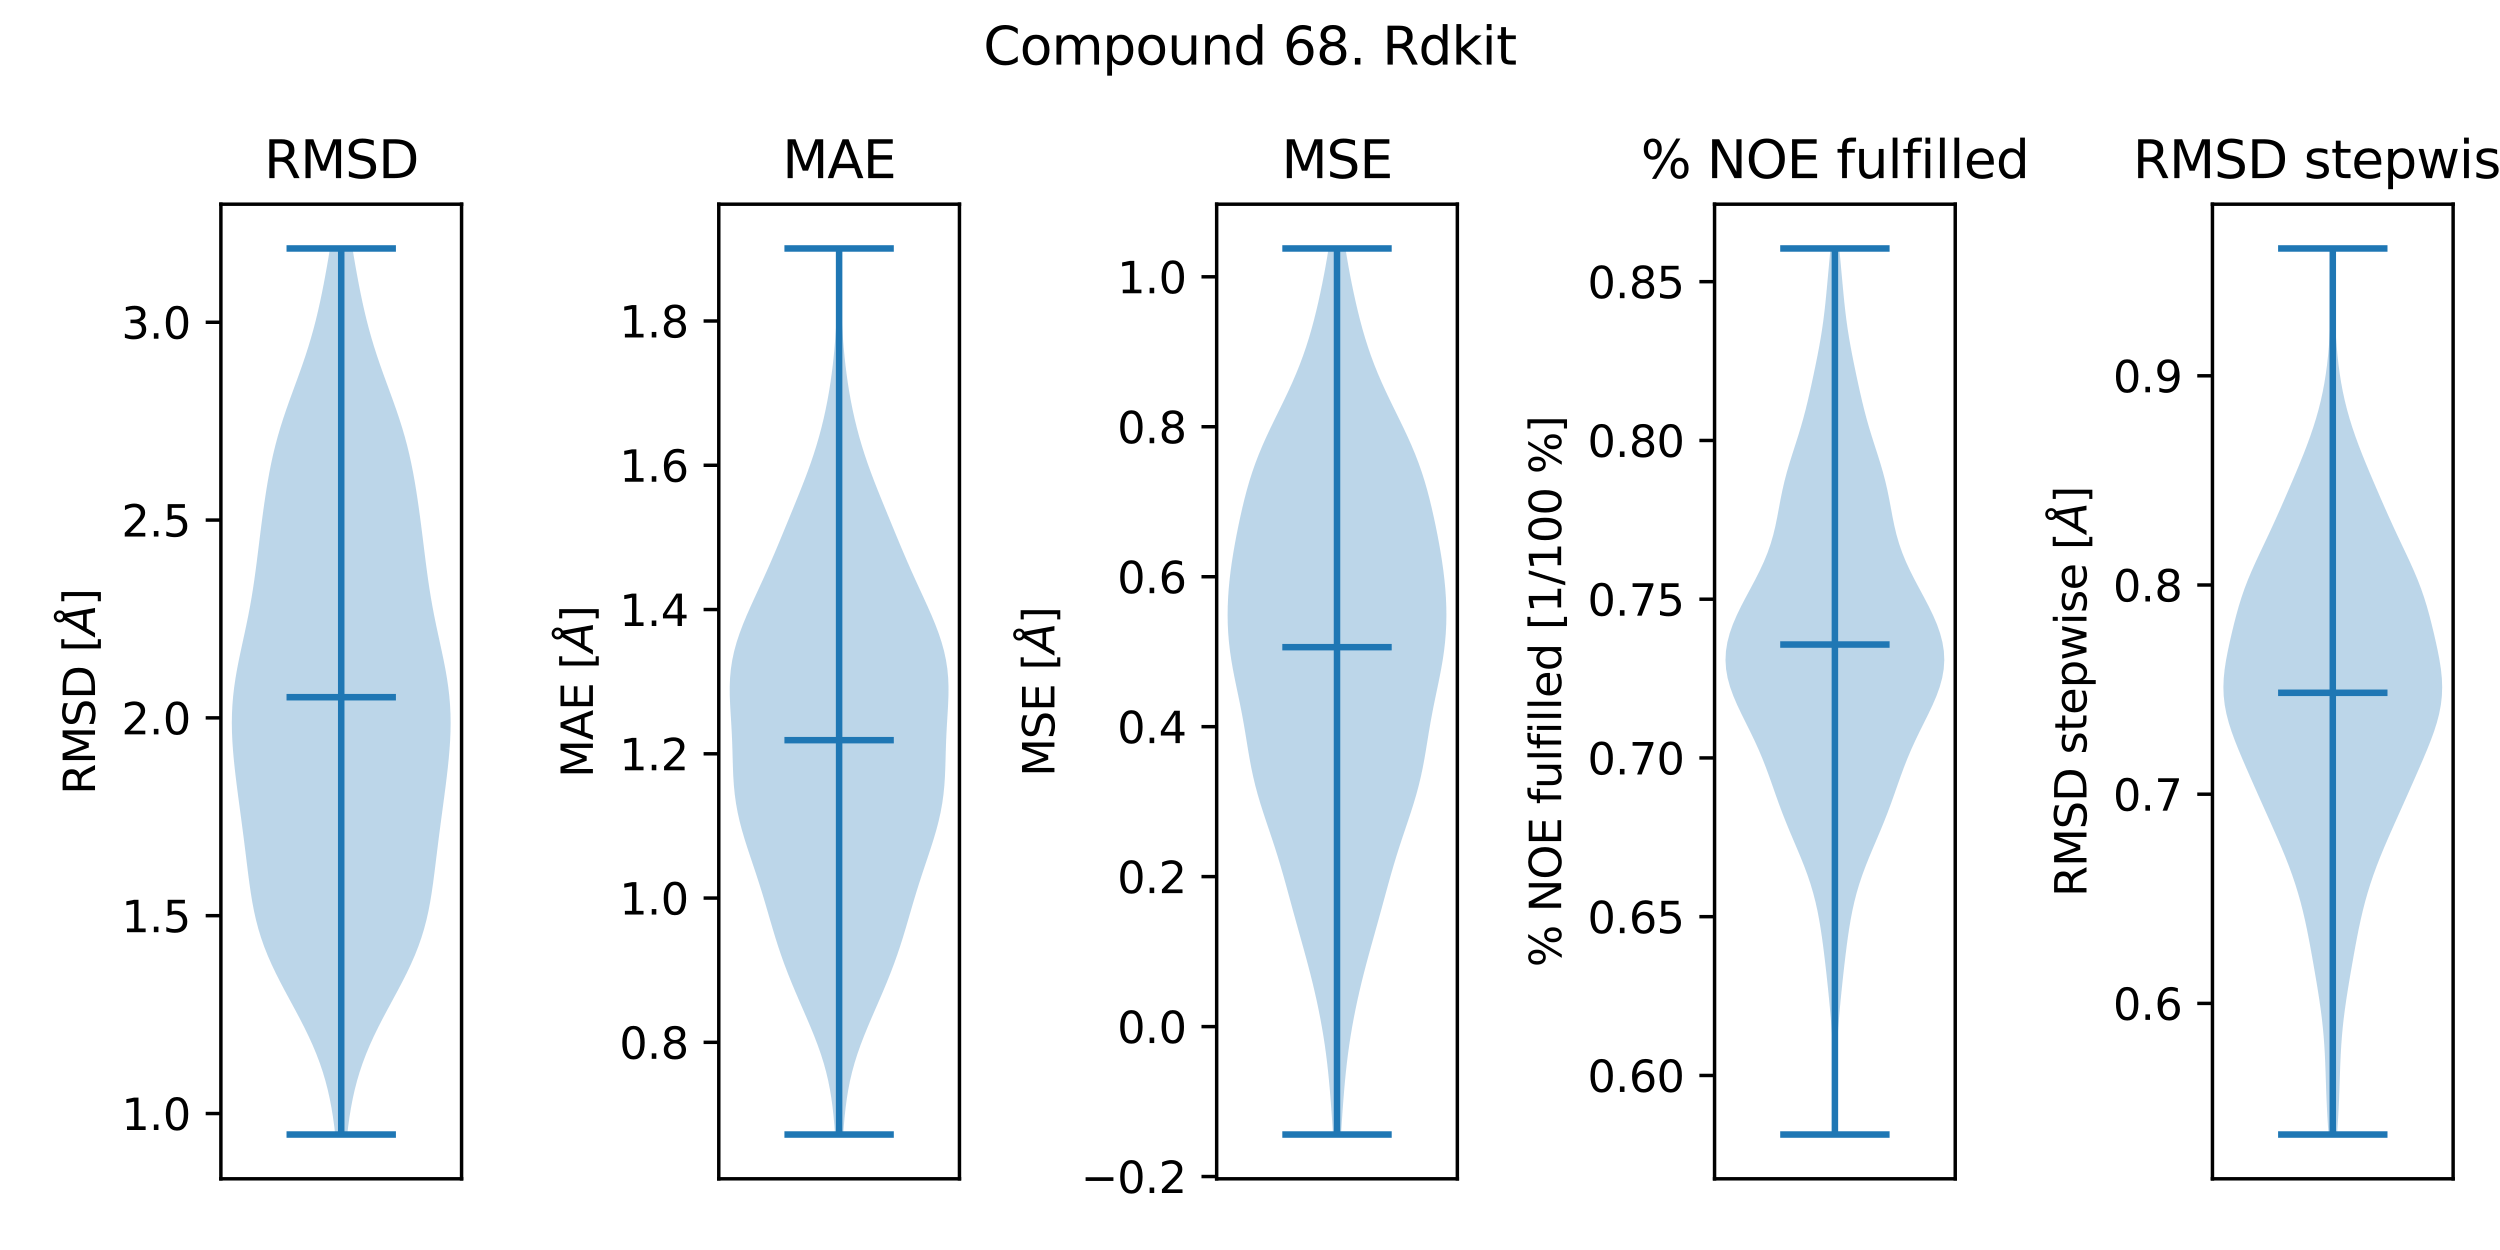 <?xml version="1.0" encoding="utf-8" standalone="no"?>
<!DOCTYPE svg PUBLIC "-//W3C//DTD SVG 1.1//EN"
  "http://www.w3.org/Graphics/SVG/1.1/DTD/svg11.dtd">
<svg xmlns:xlink="http://www.w3.org/1999/xlink" width="576pt" height="288pt" viewBox="0 0 576 288" xmlns="http://www.w3.org/2000/svg" version="1.1">
 <defs>
  <style type="text/css">*{stroke-linejoin: round; stroke-linecap: butt}</style>
 </defs>
 <g id="figure_1">
  <g id="patch_1">
   <path d="M 0 288 
L 576 288 
L 576 0 
L 0 0 
z
" style="fill: #ffffff"/>
  </g>
  <g id="axes_1">
   <g id="patch_2">
    <path d="M 50.892 271.599 
L 106.344 271.599 
L 106.344 47.04 
L 50.892 47.04 
z
" style="fill: #ffffff"/>
   </g>
   <g id="PolyCollection_1">
    <path d="M 80.002 261.392 
L 77.234 261.392 
L 76.988 259.33 
L 76.7 257.268 
L 76.363 255.206 
L 75.969 253.144 
L 75.509 251.082 
L 74.975 249.02 
L 74.361 246.958 
L 73.665 244.896 
L 72.884 242.833 
L 72.021 240.771 
L 71.082 238.709 
L 70.076 236.647 
L 69.017 234.585 
L 67.921 232.523 
L 66.807 230.461 
L 65.695 228.399 
L 64.607 226.337 
L 63.563 224.275 
L 62.582 222.213 
L 61.677 220.151 
L 60.861 218.089 
L 60.138 216.027 
L 59.509 213.964 
L 58.969 211.902 
L 58.509 209.84 
L 58.117 207.778 
L 57.779 205.716 
L 57.48 203.654 
L 57.206 201.592 
L 56.948 199.53 
L 56.694 197.468 
L 56.439 195.406 
L 56.179 193.344 
L 55.913 191.282 
L 55.641 189.22 
L 55.366 187.158 
L 55.089 185.096 
L 54.815 183.033 
L 54.549 180.971 
L 54.295 178.909 
L 54.059 176.847 
L 53.848 174.785 
L 53.67 172.723 
L 53.532 170.661 
L 53.444 168.599 
L 53.413 166.537 
L 53.446 164.475 
L 53.547 162.413 
L 53.719 160.351 
L 53.959 158.289 
L 54.262 156.227 
L 54.621 154.164 
L 55.022 152.102 
L 55.454 150.04 
L 55.901 147.978 
L 56.35 145.916 
L 56.788 143.854 
L 57.207 141.792 
L 57.6 139.73 
L 57.963 137.668 
L 58.296 135.606 
L 58.603 133.544 
L 58.888 131.482 
L 59.157 129.42 
L 59.417 127.358 
L 59.672 125.296 
L 59.928 123.233 
L 60.189 121.171 
L 60.459 119.109 
L 60.741 117.047 
L 61.039 114.985 
L 61.357 112.923 
L 61.699 110.861 
L 62.072 108.799 
L 62.482 106.737 
L 62.936 104.675 
L 63.439 102.613 
L 63.993 100.551 
L 64.599 98.489 
L 65.253 96.427 
L 65.95 94.364 
L 66.679 92.302 
L 67.429 90.24 
L 68.185 88.178 
L 68.935 86.116 
L 69.666 84.054 
L 70.367 81.992 
L 71.03 79.93 
L 71.652 77.868 
L 72.231 75.806 
L 72.767 73.744 
L 73.264 71.682 
L 73.726 69.62 
L 74.159 67.558 
L 74.568 65.496 
L 74.956 63.433 
L 75.327 61.371 
L 75.683 59.309 
L 76.023 57.247 
L 81.213 57.247 
L 81.213 57.247 
L 81.554 59.309 
L 81.909 61.371 
L 82.28 63.433 
L 82.669 65.496 
L 83.077 67.558 
L 83.51 69.62 
L 83.973 71.682 
L 84.47 73.744 
L 85.006 75.806 
L 85.584 77.868 
L 86.206 79.93 
L 86.87 81.992 
L 87.571 84.054 
L 88.302 86.116 
L 89.051 88.178 
L 89.808 90.24 
L 90.557 92.302 
L 91.286 94.364 
L 91.983 96.427 
L 92.638 98.489 
L 93.244 100.551 
L 93.798 102.613 
L 94.3 104.675 
L 94.754 106.737 
L 95.165 108.799 
L 95.538 110.861 
L 95.88 112.923 
L 96.197 114.985 
L 96.495 117.047 
L 96.777 119.109 
L 97.047 121.171 
L 97.309 123.233 
L 97.565 125.296 
L 97.82 127.358 
L 98.079 129.42 
L 98.348 131.482 
L 98.633 133.544 
L 98.94 135.606 
L 99.274 137.668 
L 99.637 139.73 
L 100.029 141.792 
L 100.448 143.854 
L 100.887 145.916 
L 101.336 147.978 
L 101.783 150.04 
L 102.214 152.102 
L 102.616 154.164 
L 102.974 156.227 
L 103.278 158.289 
L 103.518 160.351 
L 103.689 162.413 
L 103.791 164.475 
L 103.823 166.537 
L 103.792 168.599 
L 103.704 170.661 
L 103.567 172.723 
L 103.388 174.785 
L 103.178 176.847 
L 102.942 178.909 
L 102.688 180.971 
L 102.421 183.033 
L 102.148 185.096 
L 101.871 187.158 
L 101.595 189.22 
L 101.323 191.282 
L 101.057 193.344 
L 100.798 195.406 
L 100.543 197.468 
L 100.289 199.53 
L 100.03 201.592 
L 99.757 203.654 
L 99.458 205.716 
L 99.119 207.778 
L 98.727 209.84 
L 98.267 211.902 
L 97.727 213.964 
L 97.098 216.027 
L 96.376 218.089 
L 95.559 220.151 
L 94.655 222.213 
L 93.673 224.275 
L 92.629 226.337 
L 91.541 228.399 
L 90.43 230.461 
L 89.315 232.523 
L 88.219 234.585 
L 87.161 236.647 
L 86.155 238.709 
L 85.216 240.771 
L 84.353 242.833 
L 83.572 244.896 
L 82.875 246.958 
L 82.262 249.02 
L 81.728 251.082 
L 81.268 253.144 
L 80.873 255.206 
L 80.536 257.268 
L 80.249 259.33 
L 80.002 261.392 
z
" clip-path="url(#pc308ab82a2)" style="fill: #1f77b4; fill-opacity: 0.3"/>
   </g>
   <g id="matplotlib.axis_1">
    <g id="ytick_1">
     <g id="line2d_1">
      <defs>
       <path id="md8f02478c2" d="M 0 0 
L -3.5 0 
" style="stroke: #000000; stroke-width: 0.8"/>
      </defs>
      <g>
       <use xlink:href="#md8f02478c2" x="50.892" y="256.552" style="stroke: #000000; stroke-width: 0.8"/>
      </g>
     </g>
     <g id="text_1">
      <!-- 1.0 -->
      <g transform="translate(27.989 260.351)scale(0.1 -0.1)">
       <defs>
        <path id="DejaVuSans-31" d="M 794 531 
L 1825 531 
L 1825 4091 
L 703 3866 
L 703 4441 
L 1819 4666 
L 2450 4666 
L 2450 531 
L 3481 531 
L 3481 0 
L 794 0 
L 794 531 
z
" transform="scale(0.016)"/>
        <path id="DejaVuSans-2e" d="M 684 794 
L 1344 794 
L 1344 0 
L 684 0 
L 684 794 
z
" transform="scale(0.016)"/>
        <path id="DejaVuSans-30" d="M 2034 4250 
Q 1547 4250 1301 3770 
Q 1056 3291 1056 2328 
Q 1056 1369 1301 889 
Q 1547 409 2034 409 
Q 2525 409 2770 889 
Q 3016 1369 3016 2328 
Q 3016 3291 2770 3770 
Q 2525 4250 2034 4250 
z
M 2034 4750 
Q 2819 4750 3233 4129 
Q 3647 3509 3647 2328 
Q 3647 1150 3233 529 
Q 2819 -91 2034 -91 
Q 1250 -91 836 529 
Q 422 1150 422 2328 
Q 422 3509 836 4129 
Q 1250 4750 2034 4750 
z
" transform="scale(0.016)"/>
       </defs>
       <use xlink:href="#DejaVuSans-31"/>
       <use xlink:href="#DejaVuSans-2e" x="63.623"/>
       <use xlink:href="#DejaVuSans-30" x="95.41"/>
      </g>
     </g>
    </g>
    <g id="ytick_2">
     <g id="line2d_2">
      <g>
       <use xlink:href="#md8f02478c2" x="50.892" y="210.975" style="stroke: #000000; stroke-width: 0.8"/>
      </g>
     </g>
     <g id="text_2">
      <!-- 1.5 -->
      <g transform="translate(27.989 214.774)scale(0.1 -0.1)">
       <defs>
        <path id="DejaVuSans-35" d="M 691 4666 
L 3169 4666 
L 3169 4134 
L 1269 4134 
L 1269 2991 
Q 1406 3038 1543 3061 
Q 1681 3084 1819 3084 
Q 2600 3084 3056 2656 
Q 3513 2228 3513 1497 
Q 3513 744 3044 326 
Q 2575 -91 1722 -91 
Q 1428 -91 1123 -41 
Q 819 9 494 109 
L 494 744 
Q 775 591 1075 516 
Q 1375 441 1709 441 
Q 2250 441 2565 725 
Q 2881 1009 2881 1497 
Q 2881 1984 2565 2268 
Q 2250 2553 1709 2553 
Q 1456 2553 1204 2497 
Q 953 2441 691 2322 
L 691 4666 
z
" transform="scale(0.016)"/>
       </defs>
       <use xlink:href="#DejaVuSans-31"/>
       <use xlink:href="#DejaVuSans-2e" x="63.623"/>
       <use xlink:href="#DejaVuSans-35" x="95.41"/>
      </g>
     </g>
    </g>
    <g id="ytick_3">
     <g id="line2d_3">
      <g>
       <use xlink:href="#md8f02478c2" x="50.892" y="165.398" style="stroke: #000000; stroke-width: 0.8"/>
      </g>
     </g>
     <g id="text_3">
      <!-- 2.0 -->
      <g transform="translate(27.989 169.197)scale(0.1 -0.1)">
       <defs>
        <path id="DejaVuSans-32" d="M 1228 531 
L 3431 531 
L 3431 0 
L 469 0 
L 469 531 
Q 828 903 1448 1529 
Q 2069 2156 2228 2338 
Q 2531 2678 2651 2914 
Q 2772 3150 2772 3378 
Q 2772 3750 2511 3984 
Q 2250 4219 1831 4219 
Q 1534 4219 1204 4116 
Q 875 4013 500 3803 
L 500 4441 
Q 881 4594 1212 4672 
Q 1544 4750 1819 4750 
Q 2544 4750 2975 4387 
Q 3406 4025 3406 3419 
Q 3406 3131 3298 2873 
Q 3191 2616 2906 2266 
Q 2828 2175 2409 1742 
Q 1991 1309 1228 531 
z
" transform="scale(0.016)"/>
       </defs>
       <use xlink:href="#DejaVuSans-32"/>
       <use xlink:href="#DejaVuSans-2e" x="63.623"/>
       <use xlink:href="#DejaVuSans-30" x="95.41"/>
      </g>
     </g>
    </g>
    <g id="ytick_4">
     <g id="line2d_4">
      <g>
       <use xlink:href="#md8f02478c2" x="50.892" y="119.821" style="stroke: #000000; stroke-width: 0.8"/>
      </g>
     </g>
     <g id="text_4">
      <!-- 2.5 -->
      <g transform="translate(27.989 123.62)scale(0.1 -0.1)">
       <use xlink:href="#DejaVuSans-32"/>
       <use xlink:href="#DejaVuSans-2e" x="63.623"/>
       <use xlink:href="#DejaVuSans-35" x="95.41"/>
      </g>
     </g>
    </g>
    <g id="ytick_5">
     <g id="line2d_5">
      <g>
       <use xlink:href="#md8f02478c2" x="50.892" y="74.244" style="stroke: #000000; stroke-width: 0.8"/>
      </g>
     </g>
     <g id="text_5">
      <!-- 3.0 -->
      <g transform="translate(27.989 78.043)scale(0.1 -0.1)">
       <defs>
        <path id="DejaVuSans-33" d="M 2597 2516 
Q 3050 2419 3304 2112 
Q 3559 1806 3559 1356 
Q 3559 666 3084 287 
Q 2609 -91 1734 -91 
Q 1441 -91 1130 -33 
Q 819 25 488 141 
L 488 750 
Q 750 597 1062 519 
Q 1375 441 1716 441 
Q 2309 441 2620 675 
Q 2931 909 2931 1356 
Q 2931 1769 2642 2001 
Q 2353 2234 1838 2234 
L 1294 2234 
L 1294 2753 
L 1863 2753 
Q 2328 2753 2575 2939 
Q 2822 3125 2822 3475 
Q 2822 3834 2567 4026 
Q 2313 4219 1838 4219 
Q 1578 4219 1281 4162 
Q 984 4106 628 3988 
L 628 4550 
Q 988 4650 1302 4700 
Q 1616 4750 1894 4750 
Q 2613 4750 3031 4423 
Q 3450 4097 3450 3541 
Q 3450 3153 3228 2886 
Q 3006 2619 2597 2516 
z
" transform="scale(0.016)"/>
       </defs>
       <use xlink:href="#DejaVuSans-33"/>
       <use xlink:href="#DejaVuSans-2e" x="63.623"/>
       <use xlink:href="#DejaVuSans-30" x="95.41"/>
      </g>
     </g>
    </g>
    <g id="text_6">
     <!-- RMSD [$\AA$] -->
     <g transform="translate(21.91 183.07)rotate(-90)scale(0.1 -0.1)">
      <defs>
       <path id="DejaVuSans-52" d="M 2841 2188 
Q 3044 2119 3236 1894 
Q 3428 1669 3622 1275 
L 4263 0 
L 3584 0 
L 2988 1197 
Q 2756 1666 2539 1819 
Q 2322 1972 1947 1972 
L 1259 1972 
L 1259 0 
L 628 0 
L 628 4666 
L 2053 4666 
Q 2853 4666 3247 4331 
Q 3641 3997 3641 3322 
Q 3641 2881 3436 2590 
Q 3231 2300 2841 2188 
z
M 1259 4147 
L 1259 2491 
L 2053 2491 
Q 2509 2491 2742 2702 
Q 2975 2913 2975 3322 
Q 2975 3731 2742 3939 
Q 2509 4147 2053 4147 
L 1259 4147 
z
" transform="scale(0.016)"/>
       <path id="DejaVuSans-4d" d="M 628 4666 
L 1569 4666 
L 2759 1491 
L 3956 4666 
L 4897 4666 
L 4897 0 
L 4281 0 
L 4281 4097 
L 3078 897 
L 2444 897 
L 1241 4097 
L 1241 0 
L 628 0 
L 628 4666 
z
" transform="scale(0.016)"/>
       <path id="DejaVuSans-53" d="M 3425 4513 
L 3425 3897 
Q 3066 4069 2747 4153 
Q 2428 4238 2131 4238 
Q 1616 4238 1336 4038 
Q 1056 3838 1056 3469 
Q 1056 3159 1242 3001 
Q 1428 2844 1947 2747 
L 2328 2669 
Q 3034 2534 3370 2195 
Q 3706 1856 3706 1288 
Q 3706 609 3251 259 
Q 2797 -91 1919 -91 
Q 1588 -91 1214 -16 
Q 841 59 441 206 
L 441 856 
Q 825 641 1194 531 
Q 1563 422 1919 422 
Q 2459 422 2753 634 
Q 3047 847 3047 1241 
Q 3047 1584 2836 1778 
Q 2625 1972 2144 2069 
L 1759 2144 
Q 1053 2284 737 2584 
Q 422 2884 422 3419 
Q 422 4038 858 4394 
Q 1294 4750 2059 4750 
Q 2388 4750 2728 4690 
Q 3069 4631 3425 4513 
z
" transform="scale(0.016)"/>
       <path id="DejaVuSans-44" d="M 1259 4147 
L 1259 519 
L 2022 519 
Q 2988 519 3436 956 
Q 3884 1394 3884 2338 
Q 3884 3275 3436 3711 
Q 2988 4147 2022 4147 
L 1259 4147 
z
M 628 4666 
L 1925 4666 
Q 3281 4666 3915 4102 
Q 4550 3538 4550 2338 
Q 4550 1131 3912 565 
Q 3275 0 1925 0 
L 628 0 
L 628 4666 
z
" transform="scale(0.016)"/>
       <path id="DejaVuSans-20" transform="scale(0.016)"/>
       <path id="DejaVuSans-5b" d="M 550 4863 
L 1875 4863 
L 1875 4416 
L 1125 4416 
L 1125 -397 
L 1875 -397 
L 1875 -844 
L 550 -844 
L 550 4863 
z
" transform="scale(0.016)"/>
       <path id="DejaVuSans-Oblique-c5" d="M 3188 5081 
Q 3188 5278 3048 5417 
Q 2909 5556 2713 5556 
Q 2513 5556 2377 5420 
Q 2241 5284 2241 5081 
Q 2241 4884 2377 4746 
Q 2513 4609 2713 4609 
Q 2909 4609 3048 4746 
Q 3188 4884 3188 5081 
z
M 2203 4397 
Q 2034 4513 1945 4689 
Q 1856 4866 1856 5081 
Q 1856 5438 2106 5689 
Q 2356 5941 2713 5941 
Q 3069 5941 3320 5689 
Q 3572 5438 3572 5081 
Q 3572 4834 3458 4643 
Q 3344 4453 3128 4341 
L 3938 0 
L 3278 0 
L 3084 1197 
L 984 1197 
L 325 0 
L -341 0 
L 2203 4397 
z
M 2584 4044 
L 1275 1722 
L 2988 1722 
L 2584 4044 
z
" transform="scale(0.016)"/>
       <path id="DejaVuSans-5d" d="M 1947 4863 
L 1947 -844 
L 622 -844 
L 622 -397 
L 1369 -397 
L 1369 4416 
L 622 4416 
L 622 4863 
L 1947 4863 
z
" transform="scale(0.016)"/>
      </defs>
      <use xlink:href="#DejaVuSans-52" transform="translate(0 0.172)"/>
      <use xlink:href="#DejaVuSans-4d" transform="translate(69.482 0.172)"/>
      <use xlink:href="#DejaVuSans-53" transform="translate(155.762 0.172)"/>
      <use xlink:href="#DejaVuSans-44" transform="translate(219.238 0.172)"/>
      <use xlink:href="#DejaVuSans-20" transform="translate(296.24 0.172)"/>
      <use xlink:href="#DejaVuSans-5b" transform="translate(328.027 0.172)"/>
      <use xlink:href="#DejaVuSans-Oblique-c5" transform="translate(367.041 0.172)"/>
      <use xlink:href="#DejaVuSans-5d" transform="translate(435.449 0.172)"/>
     </g>
    </g>
   </g>
   <g id="LineCollection_1">
    <path d="M 66.016 160.637 
L 91.221 160.637 
" clip-path="url(#pc308ab82a2)" style="fill: none; stroke: #1f77b4; stroke-width: 1.5"/>
   </g>
   <g id="LineCollection_2">
    <path d="M 66.016 57.247 
L 91.221 57.247 
" clip-path="url(#pc308ab82a2)" style="fill: none; stroke: #1f77b4; stroke-width: 1.5"/>
   </g>
   <g id="LineCollection_3">
    <path d="M 66.016 261.392 
L 91.221 261.392 
" clip-path="url(#pc308ab82a2)" style="fill: none; stroke: #1f77b4; stroke-width: 1.5"/>
   </g>
   <g id="LineCollection_4">
    <path d="M 78.618 261.392 
L 78.618 57.247 
" clip-path="url(#pc308ab82a2)" style="fill: none; stroke: #1f77b4; stroke-width: 1.5"/>
   </g>
   <g id="patch_3">
    <path d="M 50.892 271.599 
L 50.892 47.04 
" style="fill: none; stroke: #000000; stroke-width: 0.8; stroke-linejoin: miter; stroke-linecap: square"/>
   </g>
   <g id="patch_4">
    <path d="M 106.344 271.599 
L 106.344 47.04 
" style="fill: none; stroke: #000000; stroke-width: 0.8; stroke-linejoin: miter; stroke-linecap: square"/>
   </g>
   <g id="patch_5">
    <path d="M 50.892 271.599 
L 106.344 271.599 
" style="fill: none; stroke: #000000; stroke-width: 0.8; stroke-linejoin: miter; stroke-linecap: square"/>
   </g>
   <g id="patch_6">
    <path d="M 50.892 47.04 
L 106.344 47.04 
" style="fill: none; stroke: #000000; stroke-width: 0.8; stroke-linejoin: miter; stroke-linecap: square"/>
   </g>
   <g id="text_7">
    <!-- RMSD -->
    <g transform="translate(60.843 41.04)scale(0.12 -0.12)">
     <use xlink:href="#DejaVuSans-52"/>
     <use xlink:href="#DejaVuSans-4d" x="69.482"/>
     <use xlink:href="#DejaVuSans-53" x="155.762"/>
     <use xlink:href="#DejaVuSans-44" x="219.238"/>
    </g>
   </g>
  </g>
  <g id="axes_2">
   <g id="patch_7">
    <path d="M 165.607 271.599 
L 221.058 271.599 
L 221.058 47.04 
L 165.607 47.04 
z
" style="fill: #ffffff"/>
   </g>
   <g id="PolyCollection_2">
    <path d="M 194.265 261.392 
L 192.399 261.392 
L 192.242 259.33 
L 192.057 257.268 
L 191.834 255.206 
L 191.561 253.144 
L 191.227 251.082 
L 190.821 249.02 
L 190.335 246.958 
L 189.766 244.896 
L 189.115 242.833 
L 188.388 240.771 
L 187.598 238.709 
L 186.757 236.647 
L 185.881 234.585 
L 184.987 232.523 
L 184.09 230.461 
L 183.206 228.399 
L 182.345 226.337 
L 181.519 224.275 
L 180.734 222.213 
L 179.994 220.151 
L 179.298 218.089 
L 178.642 216.027 
L 178.016 213.964 
L 177.411 211.902 
L 176.813 209.84 
L 176.208 207.778 
L 175.586 205.716 
L 174.941 203.654 
L 174.273 201.592 
L 173.587 199.53 
L 172.895 197.468 
L 172.212 195.406 
L 171.557 193.344 
L 170.95 191.282 
L 170.409 189.22 
L 169.947 187.158 
L 169.573 185.096 
L 169.287 183.033 
L 169.084 180.971 
L 168.95 178.909 
L 168.864 176.847 
L 168.804 174.785 
L 168.747 172.723 
L 168.677 170.661 
L 168.584 168.599 
L 168.468 166.537 
L 168.34 164.475 
L 168.223 162.413 
L 168.142 160.351 
L 168.127 158.289 
L 168.203 156.227 
L 168.392 154.164 
L 168.706 152.102 
L 169.149 150.04 
L 169.717 147.978 
L 170.399 145.916 
L 171.177 143.854 
L 172.032 141.792 
L 172.94 139.73 
L 173.879 137.668 
L 174.829 135.606 
L 175.774 133.544 
L 176.703 131.482 
L 177.611 129.42 
L 178.498 127.358 
L 179.366 125.296 
L 180.223 123.233 
L 181.074 121.171 
L 181.923 119.109 
L 182.769 117.047 
L 183.61 114.985 
L 184.439 112.923 
L 185.249 110.861 
L 186.028 108.799 
L 186.771 106.737 
L 187.469 104.675 
L 188.119 102.613 
L 188.719 100.551 
L 189.27 98.489 
L 189.772 96.427 
L 190.227 94.364 
L 190.637 92.302 
L 191.004 90.24 
L 191.332 88.178 
L 191.621 86.116 
L 191.876 84.054 
L 192.098 81.992 
L 192.291 79.93 
L 192.456 77.868 
L 192.596 75.806 
L 192.712 73.744 
L 192.806 71.682 
L 192.879 69.62 
L 192.934 67.558 
L 192.974 65.496 
L 193.003 63.433 
L 193.023 61.371 
L 193.04 59.309 
L 193.057 57.247 
L 193.607 57.247 
L 193.607 57.247 
L 193.624 59.309 
L 193.641 61.371 
L 193.662 63.433 
L 193.69 65.496 
L 193.73 67.558 
L 193.785 69.62 
L 193.859 71.682 
L 193.952 73.744 
L 194.069 75.806 
L 194.209 77.868 
L 194.374 79.93 
L 194.567 81.992 
L 194.789 84.054 
L 195.043 86.116 
L 195.333 88.178 
L 195.66 90.24 
L 196.028 92.302 
L 196.438 94.364 
L 196.893 96.427 
L 197.395 98.489 
L 197.945 100.551 
L 198.545 102.613 
L 199.196 104.675 
L 199.894 106.737 
L 200.636 108.799 
L 201.416 110.861 
L 202.225 112.923 
L 203.054 114.985 
L 203.895 117.047 
L 204.742 119.109 
L 205.59 121.171 
L 206.441 123.233 
L 207.298 125.296 
L 208.167 127.358 
L 209.053 129.42 
L 209.961 131.482 
L 210.89 133.544 
L 211.835 135.606 
L 212.785 137.668 
L 213.725 139.73 
L 214.633 141.792 
L 215.487 143.854 
L 216.266 145.916 
L 216.948 147.978 
L 217.516 150.04 
L 217.959 152.102 
L 218.273 154.164 
L 218.461 156.227 
L 218.537 158.289 
L 218.522 160.351 
L 218.441 162.413 
L 218.324 164.475 
L 218.197 166.537 
L 218.081 168.599 
L 217.987 170.661 
L 217.917 172.723 
L 217.861 174.785 
L 217.801 176.847 
L 217.715 178.909 
L 217.58 180.971 
L 217.377 183.033 
L 217.092 185.096 
L 216.718 187.158 
L 216.256 189.22 
L 215.714 191.282 
L 215.107 193.344 
L 214.453 195.406 
L 213.77 197.468 
L 213.077 199.53 
L 212.391 201.592 
L 211.723 203.654 
L 211.078 205.716 
L 210.457 207.778 
L 209.852 209.84 
L 209.253 211.902 
L 208.648 213.964 
L 208.023 216.027 
L 207.367 218.089 
L 206.671 220.151 
L 205.93 222.213 
L 205.145 224.275 
L 204.319 226.337 
L 203.459 228.399 
L 202.574 230.461 
L 201.678 232.523 
L 200.784 234.585 
L 199.908 236.647 
L 199.067 238.709 
L 198.276 240.771 
L 197.55 242.833 
L 196.899 244.896 
L 196.329 246.958 
L 195.843 249.02 
L 195.437 251.082 
L 195.103 253.144 
L 194.831 255.206 
L 194.608 257.268 
L 194.423 259.33 
L 194.265 261.392 
z
" clip-path="url(#p949ded5341)" style="fill: #1f77b4; fill-opacity: 0.3"/>
   </g>
   <g id="matplotlib.axis_2">
    <g id="ytick_6">
     <g id="line2d_6">
      <g>
       <use xlink:href="#md8f02478c2" x="165.607" y="240.155" style="stroke: #000000; stroke-width: 0.8"/>
      </g>
     </g>
     <g id="text_8">
      <!-- 0.8 -->
      <g transform="translate(142.703 243.954)scale(0.1 -0.1)">
       <defs>
        <path id="DejaVuSans-38" d="M 2034 2216 
Q 1584 2216 1326 1975 
Q 1069 1734 1069 1313 
Q 1069 891 1326 650 
Q 1584 409 2034 409 
Q 2484 409 2743 651 
Q 3003 894 3003 1313 
Q 3003 1734 2745 1975 
Q 2488 2216 2034 2216 
z
M 1403 2484 
Q 997 2584 770 2862 
Q 544 3141 544 3541 
Q 544 4100 942 4425 
Q 1341 4750 2034 4750 
Q 2731 4750 3128 4425 
Q 3525 4100 3525 3541 
Q 3525 3141 3298 2862 
Q 3072 2584 2669 2484 
Q 3125 2378 3379 2068 
Q 3634 1759 3634 1313 
Q 3634 634 3220 271 
Q 2806 -91 2034 -91 
Q 1263 -91 848 271 
Q 434 634 434 1313 
Q 434 1759 690 2068 
Q 947 2378 1403 2484 
z
M 1172 3481 
Q 1172 3119 1398 2916 
Q 1625 2713 2034 2713 
Q 2441 2713 2670 2916 
Q 2900 3119 2900 3481 
Q 2900 3844 2670 4047 
Q 2441 4250 2034 4250 
Q 1625 4250 1398 4047 
Q 1172 3844 1172 3481 
z
" transform="scale(0.016)"/>
       </defs>
       <use xlink:href="#DejaVuSans-30"/>
       <use xlink:href="#DejaVuSans-2e" x="63.623"/>
       <use xlink:href="#DejaVuSans-38" x="95.41"/>
      </g>
     </g>
    </g>
    <g id="ytick_7">
     <g id="line2d_7">
      <g>
       <use xlink:href="#md8f02478c2" x="165.607" y="206.914" style="stroke: #000000; stroke-width: 0.8"/>
      </g>
     </g>
     <g id="text_9">
      <!-- 1.0 -->
      <g transform="translate(142.703 210.714)scale(0.1 -0.1)">
       <use xlink:href="#DejaVuSans-31"/>
       <use xlink:href="#DejaVuSans-2e" x="63.623"/>
       <use xlink:href="#DejaVuSans-30" x="95.41"/>
      </g>
     </g>
    </g>
    <g id="ytick_8">
     <g id="line2d_8">
      <g>
       <use xlink:href="#md8f02478c2" x="165.607" y="173.674" style="stroke: #000000; stroke-width: 0.8"/>
      </g>
     </g>
     <g id="text_10">
      <!-- 1.2 -->
      <g transform="translate(142.703 177.473)scale(0.1 -0.1)">
       <use xlink:href="#DejaVuSans-31"/>
       <use xlink:href="#DejaVuSans-2e" x="63.623"/>
       <use xlink:href="#DejaVuSans-32" x="95.41"/>
      </g>
     </g>
    </g>
    <g id="ytick_9">
     <g id="line2d_9">
      <g>
       <use xlink:href="#md8f02478c2" x="165.607" y="140.433" style="stroke: #000000; stroke-width: 0.8"/>
      </g>
     </g>
     <g id="text_11">
      <!-- 1.4 -->
      <g transform="translate(142.703 144.232)scale(0.1 -0.1)">
       <defs>
        <path id="DejaVuSans-34" d="M 2419 4116 
L 825 1625 
L 2419 1625 
L 2419 4116 
z
M 2253 4666 
L 3047 4666 
L 3047 1625 
L 3713 1625 
L 3713 1100 
L 3047 1100 
L 3047 0 
L 2419 0 
L 2419 1100 
L 313 1100 
L 313 1709 
L 2253 4666 
z
" transform="scale(0.016)"/>
       </defs>
       <use xlink:href="#DejaVuSans-31"/>
       <use xlink:href="#DejaVuSans-2e" x="63.623"/>
       <use xlink:href="#DejaVuSans-34" x="95.41"/>
      </g>
     </g>
    </g>
    <g id="ytick_10">
     <g id="line2d_10">
      <g>
       <use xlink:href="#md8f02478c2" x="165.607" y="107.193" style="stroke: #000000; stroke-width: 0.8"/>
      </g>
     </g>
     <g id="text_12">
      <!-- 1.6 -->
      <g transform="translate(142.703 110.992)scale(0.1 -0.1)">
       <defs>
        <path id="DejaVuSans-36" d="M 2113 2584 
Q 1688 2584 1439 2293 
Q 1191 2003 1191 1497 
Q 1191 994 1439 701 
Q 1688 409 2113 409 
Q 2538 409 2786 701 
Q 3034 994 3034 1497 
Q 3034 2003 2786 2293 
Q 2538 2584 2113 2584 
z
M 3366 4563 
L 3366 3988 
Q 3128 4100 2886 4159 
Q 2644 4219 2406 4219 
Q 1781 4219 1451 3797 
Q 1122 3375 1075 2522 
Q 1259 2794 1537 2939 
Q 1816 3084 2150 3084 
Q 2853 3084 3261 2657 
Q 3669 2231 3669 1497 
Q 3669 778 3244 343 
Q 2819 -91 2113 -91 
Q 1303 -91 875 529 
Q 447 1150 447 2328 
Q 447 3434 972 4092 
Q 1497 4750 2381 4750 
Q 2619 4750 2861 4703 
Q 3103 4656 3366 4563 
z
" transform="scale(0.016)"/>
       </defs>
       <use xlink:href="#DejaVuSans-31"/>
       <use xlink:href="#DejaVuSans-2e" x="63.623"/>
       <use xlink:href="#DejaVuSans-36" x="95.41"/>
      </g>
     </g>
    </g>
    <g id="ytick_11">
     <g id="line2d_11">
      <g>
       <use xlink:href="#md8f02478c2" x="165.607" y="73.952" style="stroke: #000000; stroke-width: 0.8"/>
      </g>
     </g>
     <g id="text_13">
      <!-- 1.8 -->
      <g transform="translate(142.703 77.751)scale(0.1 -0.1)">
       <use xlink:href="#DejaVuSans-31"/>
       <use xlink:href="#DejaVuSans-2e" x="63.623"/>
       <use xlink:href="#DejaVuSans-38" x="95.41"/>
      </g>
     </g>
    </g>
    <g id="text_14">
     <!-- MAE [$\AA$] -->
     <g transform="translate(136.624 179.17)rotate(-90)scale(0.1 -0.1)">
      <defs>
       <path id="DejaVuSans-41" d="M 2188 4044 
L 1331 1722 
L 3047 1722 
L 2188 4044 
z
M 1831 4666 
L 2547 4666 
L 4325 0 
L 3669 0 
L 3244 1197 
L 1141 1197 
L 716 0 
L 50 0 
L 1831 4666 
z
" transform="scale(0.016)"/>
       <path id="DejaVuSans-45" d="M 628 4666 
L 3578 4666 
L 3578 4134 
L 1259 4134 
L 1259 2753 
L 3481 2753 
L 3481 2222 
L 1259 2222 
L 1259 531 
L 3634 531 
L 3634 0 
L 628 0 
L 628 4666 
z
" transform="scale(0.016)"/>
      </defs>
      <use xlink:href="#DejaVuSans-4d" transform="translate(0 0.172)"/>
      <use xlink:href="#DejaVuSans-41" transform="translate(86.279 0.172)"/>
      <use xlink:href="#DejaVuSans-45" transform="translate(154.688 0.172)"/>
      <use xlink:href="#DejaVuSans-20" transform="translate(217.871 0.172)"/>
      <use xlink:href="#DejaVuSans-5b" transform="translate(249.658 0.172)"/>
      <use xlink:href="#DejaVuSans-Oblique-c5" transform="translate(288.672 0.172)"/>
      <use xlink:href="#DejaVuSans-5d" transform="translate(357.08 0.172)"/>
     </g>
    </g>
   </g>
   <g id="LineCollection_5">
    <path d="M 180.73 170.535 
L 205.935 170.535 
" clip-path="url(#p949ded5341)" style="fill: none; stroke: #1f77b4; stroke-width: 1.5"/>
   </g>
   <g id="LineCollection_6">
    <path d="M 180.73 57.247 
L 205.935 57.247 
" clip-path="url(#p949ded5341)" style="fill: none; stroke: #1f77b4; stroke-width: 1.5"/>
   </g>
   <g id="LineCollection_7">
    <path d="M 180.73 261.392 
L 205.935 261.392 
" clip-path="url(#p949ded5341)" style="fill: none; stroke: #1f77b4; stroke-width: 1.5"/>
   </g>
   <g id="LineCollection_8">
    <path d="M 193.332 261.392 
L 193.332 57.247 
" clip-path="url(#p949ded5341)" style="fill: none; stroke: #1f77b4; stroke-width: 1.5"/>
   </g>
   <g id="patch_8">
    <path d="M 165.607 271.599 
L 165.607 47.04 
" style="fill: none; stroke: #000000; stroke-width: 0.8; stroke-linejoin: miter; stroke-linecap: square"/>
   </g>
   <g id="patch_9">
    <path d="M 221.058 271.599 
L 221.058 47.04 
" style="fill: none; stroke: #000000; stroke-width: 0.8; stroke-linejoin: miter; stroke-linecap: square"/>
   </g>
   <g id="patch_10">
    <path d="M 165.607 271.599 
L 221.058 271.599 
" style="fill: none; stroke: #000000; stroke-width: 0.8; stroke-linejoin: miter; stroke-linecap: square"/>
   </g>
   <g id="patch_11">
    <path d="M 165.607 47.04 
L 221.058 47.04 
" style="fill: none; stroke: #000000; stroke-width: 0.8; stroke-linejoin: miter; stroke-linecap: square"/>
   </g>
   <g id="text_15">
    <!-- MAE -->
    <g transform="translate(180.26 41.04)scale(0.12 -0.12)">
     <use xlink:href="#DejaVuSans-4d"/>
     <use xlink:href="#DejaVuSans-41" x="86.279"/>
     <use xlink:href="#DejaVuSans-45" x="154.688"/>
    </g>
   </g>
  </g>
  <g id="axes_3">
   <g id="patch_12">
    <path d="M 280.32 271.599 
L 335.772 271.599 
L 335.772 47.04 
L 280.32 47.04 
z
" style="fill: #ffffff"/>
   </g>
   <g id="PolyCollection_3">
    <path d="M 308.969 261.392 
L 307.124 261.392 
L 306.992 259.33 
L 306.853 257.268 
L 306.708 255.206 
L 306.553 253.144 
L 306.386 251.082 
L 306.202 249.02 
L 305.998 246.958 
L 305.769 244.896 
L 305.513 242.833 
L 305.228 240.771 
L 304.911 238.709 
L 304.564 236.647 
L 304.186 234.585 
L 303.778 232.523 
L 303.342 230.461 
L 302.877 228.399 
L 302.386 226.337 
L 301.87 224.275 
L 301.332 222.213 
L 300.777 220.151 
L 300.209 218.089 
L 299.633 216.027 
L 299.056 213.964 
L 298.482 211.902 
L 297.913 209.84 
L 297.35 207.778 
L 296.788 205.716 
L 296.222 203.654 
L 295.644 201.592 
L 295.047 199.53 
L 294.424 197.468 
L 293.774 195.406 
L 293.1 193.344 
L 292.409 191.282 
L 291.714 189.22 
L 291.031 187.158 
L 290.377 185.096 
L 289.768 183.033 
L 289.214 180.971 
L 288.72 178.909 
L 288.285 176.847 
L 287.898 174.785 
L 287.545 172.723 
L 287.209 170.661 
L 286.871 168.599 
L 286.517 166.537 
L 286.139 164.475 
L 285.735 162.413 
L 285.311 160.351 
L 284.878 158.289 
L 284.453 156.227 
L 284.054 154.164 
L 283.696 152.102 
L 283.392 150.04 
L 283.153 147.978 
L 282.981 145.916 
L 282.877 143.854 
L 282.841 141.792 
L 282.868 139.73 
L 282.956 137.668 
L 283.099 135.606 
L 283.296 133.544 
L 283.541 131.482 
L 283.829 129.42 
L 284.156 127.358 
L 284.516 125.296 
L 284.904 123.233 
L 285.317 121.171 
L 285.755 119.109 
L 286.221 117.047 
L 286.721 114.985 
L 287.262 112.923 
L 287.856 110.861 
L 288.51 108.799 
L 289.233 106.737 
L 290.026 104.675 
L 290.887 102.613 
L 291.809 100.551 
L 292.779 98.489 
L 293.78 96.427 
L 294.793 94.364 
L 295.799 92.302 
L 296.78 90.24 
L 297.722 88.178 
L 298.612 86.116 
L 299.444 84.054 
L 300.214 81.992 
L 300.924 79.93 
L 301.577 77.868 
L 302.178 75.806 
L 302.733 73.744 
L 303.249 71.682 
L 303.733 69.62 
L 304.187 67.558 
L 304.617 65.496 
L 305.023 63.433 
L 305.407 61.371 
L 305.767 59.309 
L 306.101 57.247 
L 309.991 57.247 
L 309.991 57.247 
L 310.326 59.309 
L 310.686 61.371 
L 311.069 63.433 
L 311.475 65.496 
L 311.905 67.558 
L 312.36 69.62 
L 312.843 71.682 
L 313.359 73.744 
L 313.915 75.806 
L 314.516 77.868 
L 315.168 79.93 
L 315.878 81.992 
L 316.649 84.054 
L 317.48 86.116 
L 318.371 88.178 
L 319.312 90.24 
L 320.294 92.302 
L 321.3 94.364 
L 322.313 96.427 
L 323.314 98.489 
L 324.283 100.551 
L 325.205 102.613 
L 326.066 104.675 
L 326.86 106.737 
L 327.582 108.799 
L 328.237 110.861 
L 328.83 112.923 
L 329.372 114.985 
L 329.871 117.047 
L 330.337 119.109 
L 330.775 121.171 
L 331.188 123.233 
L 331.577 125.296 
L 331.936 127.358 
L 332.263 129.42 
L 332.552 131.482 
L 332.797 133.544 
L 332.993 135.606 
L 333.137 137.668 
L 333.224 139.73 
L 333.251 141.792 
L 333.215 143.854 
L 333.112 145.916 
L 332.94 147.978 
L 332.7 150.04 
L 332.397 152.102 
L 332.039 154.164 
L 331.639 156.227 
L 331.215 158.289 
L 330.782 160.351 
L 330.358 162.413 
L 329.953 164.475 
L 329.575 166.537 
L 329.221 168.599 
L 328.884 170.661 
L 328.547 172.723 
L 328.194 174.785 
L 327.808 176.847 
L 327.372 178.909 
L 326.878 180.971 
L 326.325 183.033 
L 325.715 185.096 
L 325.061 187.158 
L 324.379 189.22 
L 323.684 191.282 
L 322.993 193.344 
L 322.318 195.406 
L 321.668 197.468 
L 321.046 199.53 
L 320.448 201.592 
L 319.87 203.654 
L 319.304 205.716 
L 318.743 207.778 
L 318.179 209.84 
L 317.61 211.902 
L 317.036 213.964 
L 316.459 216.027 
L 315.884 218.089 
L 315.316 220.151 
L 314.76 222.213 
L 314.223 224.275 
L 313.707 226.337 
L 313.216 228.399 
L 312.751 230.461 
L 312.314 232.523 
L 311.906 234.585 
L 311.529 236.647 
L 311.181 238.709 
L 310.865 240.771 
L 310.579 242.833 
L 310.323 244.896 
L 310.095 246.958 
L 309.891 249.02 
L 309.707 251.082 
L 309.539 253.144 
L 309.385 255.206 
L 309.239 257.268 
L 309.101 259.33 
L 308.969 261.392 
z
" clip-path="url(#pc145e71a94)" style="fill: #1f77b4; fill-opacity: 0.3"/>
   </g>
   <g id="matplotlib.axis_3">
    <g id="ytick_12">
     <g id="line2d_12">
      <g>
       <use xlink:href="#md8f02478c2" x="280.32" y="271.073" style="stroke: #000000; stroke-width: 0.8"/>
      </g>
     </g>
     <g id="text_16">
      <!-- −0.2 -->
      <g transform="translate(249.038 274.873)scale(0.1 -0.1)">
       <defs>
        <path id="DejaVuSans-2212" d="M 678 2272 
L 4684 2272 
L 4684 1741 
L 678 1741 
L 678 2272 
z
" transform="scale(0.016)"/>
       </defs>
       <use xlink:href="#DejaVuSans-2212"/>
       <use xlink:href="#DejaVuSans-30" x="83.789"/>
       <use xlink:href="#DejaVuSans-2e" x="147.412"/>
       <use xlink:href="#DejaVuSans-32" x="179.199"/>
      </g>
     </g>
    </g>
    <g id="ytick_13">
     <g id="line2d_13">
      <g>
       <use xlink:href="#md8f02478c2" x="280.32" y="236.523" style="stroke: #000000; stroke-width: 0.8"/>
      </g>
     </g>
     <g id="text_17">
      <!-- 0.0 -->
      <g transform="translate(257.417 240.323)scale(0.1 -0.1)">
       <use xlink:href="#DejaVuSans-30"/>
       <use xlink:href="#DejaVuSans-2e" x="63.623"/>
       <use xlink:href="#DejaVuSans-30" x="95.41"/>
      </g>
     </g>
    </g>
    <g id="ytick_14">
     <g id="line2d_14">
      <g>
       <use xlink:href="#md8f02478c2" x="280.32" y="201.973" style="stroke: #000000; stroke-width: 0.8"/>
      </g>
     </g>
     <g id="text_18">
      <!-- 0.2 -->
      <g transform="translate(257.417 205.773)scale(0.1 -0.1)">
       <use xlink:href="#DejaVuSans-30"/>
       <use xlink:href="#DejaVuSans-2e" x="63.623"/>
       <use xlink:href="#DejaVuSans-32" x="95.41"/>
      </g>
     </g>
    </g>
    <g id="ytick_15">
     <g id="line2d_15">
      <g>
       <use xlink:href="#md8f02478c2" x="280.32" y="167.423" style="stroke: #000000; stroke-width: 0.8"/>
      </g>
     </g>
     <g id="text_19">
      <!-- 0.4 -->
      <g transform="translate(257.417 171.223)scale(0.1 -0.1)">
       <use xlink:href="#DejaVuSans-30"/>
       <use xlink:href="#DejaVuSans-2e" x="63.623"/>
       <use xlink:href="#DejaVuSans-34" x="95.41"/>
      </g>
     </g>
    </g>
    <g id="ytick_16">
     <g id="line2d_16">
      <g>
       <use xlink:href="#md8f02478c2" x="280.32" y="132.873" style="stroke: #000000; stroke-width: 0.8"/>
      </g>
     </g>
     <g id="text_20">
      <!-- 0.6 -->
      <g transform="translate(257.417 136.673)scale(0.1 -0.1)">
       <use xlink:href="#DejaVuSans-30"/>
       <use xlink:href="#DejaVuSans-2e" x="63.623"/>
       <use xlink:href="#DejaVuSans-36" x="95.41"/>
      </g>
     </g>
    </g>
    <g id="ytick_17">
     <g id="line2d_17">
      <g>
       <use xlink:href="#md8f02478c2" x="280.32" y="98.323" style="stroke: #000000; stroke-width: 0.8"/>
      </g>
     </g>
     <g id="text_21">
      <!-- 0.8 -->
      <g transform="translate(257.417 102.123)scale(0.1 -0.1)">
       <use xlink:href="#DejaVuSans-30"/>
       <use xlink:href="#DejaVuSans-2e" x="63.623"/>
       <use xlink:href="#DejaVuSans-38" x="95.41"/>
      </g>
     </g>
    </g>
    <g id="ytick_18">
     <g id="line2d_18">
      <g>
       <use xlink:href="#md8f02478c2" x="280.32" y="63.773" style="stroke: #000000; stroke-width: 0.8"/>
      </g>
     </g>
     <g id="text_22">
      <!-- 1.0 -->
      <g transform="translate(257.417 67.573)scale(0.1 -0.1)">
       <use xlink:href="#DejaVuSans-31"/>
       <use xlink:href="#DejaVuSans-2e" x="63.623"/>
       <use xlink:href="#DejaVuSans-30" x="95.41"/>
      </g>
     </g>
    </g>
    <g id="text_23">
     <!-- MSE [$\AA$] -->
     <g transform="translate(242.958 178.92)rotate(-90)scale(0.1 -0.1)">
      <use xlink:href="#DejaVuSans-4d" transform="translate(0 0.172)"/>
      <use xlink:href="#DejaVuSans-53" transform="translate(86.279 0.172)"/>
      <use xlink:href="#DejaVuSans-45" transform="translate(149.756 0.172)"/>
      <use xlink:href="#DejaVuSans-20" transform="translate(212.939 0.172)"/>
      <use xlink:href="#DejaVuSans-5b" transform="translate(244.727 0.172)"/>
      <use xlink:href="#DejaVuSans-Oblique-c5" transform="translate(283.74 0.172)"/>
      <use xlink:href="#DejaVuSans-5d" transform="translate(352.148 0.172)"/>
     </g>
    </g>
   </g>
   <g id="LineCollection_9">
    <path d="M 295.444 149.105 
L 320.649 149.105 
" clip-path="url(#pc145e71a94)" style="fill: none; stroke: #1f77b4; stroke-width: 1.5"/>
   </g>
   <g id="LineCollection_10">
    <path d="M 295.444 57.247 
L 320.649 57.247 
" clip-path="url(#pc145e71a94)" style="fill: none; stroke: #1f77b4; stroke-width: 1.5"/>
   </g>
   <g id="LineCollection_11">
    <path d="M 295.444 261.392 
L 320.649 261.392 
" clip-path="url(#pc145e71a94)" style="fill: none; stroke: #1f77b4; stroke-width: 1.5"/>
   </g>
   <g id="LineCollection_12">
    <path d="M 308.046 261.392 
L 308.046 57.247 
" clip-path="url(#pc145e71a94)" style="fill: none; stroke: #1f77b4; stroke-width: 1.5"/>
   </g>
   <g id="patch_13">
    <path d="M 280.32 271.599 
L 280.32 47.04 
" style="fill: none; stroke: #000000; stroke-width: 0.8; stroke-linejoin: miter; stroke-linecap: square"/>
   </g>
   <g id="patch_14">
    <path d="M 335.772 271.599 
L 335.772 47.04 
" style="fill: none; stroke: #000000; stroke-width: 0.8; stroke-linejoin: miter; stroke-linecap: square"/>
   </g>
   <g id="patch_15">
    <path d="M 280.32 271.599 
L 335.772 271.599 
" style="fill: none; stroke: #000000; stroke-width: 0.8; stroke-linejoin: miter; stroke-linecap: square"/>
   </g>
   <g id="patch_16">
    <path d="M 280.32 47.04 
L 335.772 47.04 
" style="fill: none; stroke: #000000; stroke-width: 0.8; stroke-linejoin: miter; stroke-linecap: square"/>
   </g>
   <g id="text_24">
    <!-- MSE -->
    <g transform="translate(295.269 41.04)scale(0.12 -0.12)">
     <use xlink:href="#DejaVuSans-4d"/>
     <use xlink:href="#DejaVuSans-53" x="86.279"/>
     <use xlink:href="#DejaVuSans-45" x="149.756"/>
    </g>
   </g>
  </g>
  <g id="axes_4">
   <g id="patch_17">
    <path d="M 395.034 271.599 
L 450.486 271.599 
L 450.486 47.04 
L 395.034 47.04 
z
" style="fill: #ffffff"/>
   </g>
   <g id="PolyCollection_4">
    <path d="M 422.963 261.392 
L 422.558 261.392 
L 422.555 259.33 
L 422.556 257.268 
L 422.557 255.206 
L 422.555 253.144 
L 422.545 251.082 
L 422.523 249.02 
L 422.484 246.958 
L 422.426 244.896 
L 422.346 242.833 
L 422.244 240.771 
L 422.119 238.709 
L 421.975 236.647 
L 421.811 234.585 
L 421.632 232.523 
L 421.439 230.461 
L 421.235 228.399 
L 421.021 226.337 
L 420.797 224.275 
L 420.564 222.213 
L 420.32 220.151 
L 420.062 218.089 
L 419.784 216.027 
L 419.477 213.964 
L 419.133 211.902 
L 418.738 209.84 
L 418.279 207.778 
L 417.747 205.716 
L 417.135 203.654 
L 416.442 201.592 
L 415.675 199.53 
L 414.85 197.468 
L 413.986 195.406 
L 413.108 193.344 
L 412.238 191.282 
L 411.395 189.22 
L 410.589 187.158 
L 409.821 185.096 
L 409.084 183.033 
L 408.361 180.971 
L 407.631 178.909 
L 406.872 176.847 
L 406.063 174.785 
L 405.192 172.723 
L 404.255 170.661 
L 403.263 168.599 
L 402.239 166.537 
L 401.217 164.475 
L 400.242 162.413 
L 399.359 160.351 
L 398.614 158.289 
L 398.047 156.227 
L 397.687 154.164 
L 397.555 152.102 
L 397.655 150.04 
L 397.983 147.978 
L 398.522 145.916 
L 399.248 143.854 
L 400.128 141.792 
L 401.126 139.73 
L 402.2 137.668 
L 403.306 135.606 
L 404.401 133.544 
L 405.443 131.482 
L 406.397 129.42 
L 407.24 127.358 
L 407.96 125.296 
L 408.558 123.233 
L 409.054 121.171 
L 409.476 119.109 
L 409.861 117.047 
L 410.247 114.985 
L 410.668 112.923 
L 411.145 110.861 
L 411.688 108.799 
L 412.291 106.737 
L 412.936 104.675 
L 413.599 102.613 
L 414.256 100.551 
L 414.884 98.489 
L 415.472 96.427 
L 416.016 94.364 
L 416.521 92.302 
L 416.996 90.24 
L 417.45 88.178 
L 417.891 86.116 
L 418.32 84.054 
L 418.735 81.992 
L 419.127 79.93 
L 419.491 77.868 
L 419.819 75.806 
L 420.11 73.744 
L 420.365 71.682 
L 420.592 69.62 
L 420.797 67.558 
L 420.99 65.496 
L 421.179 63.433 
L 421.367 61.371 
L 421.555 59.309 
L 421.741 57.247 
L 423.779 57.247 
L 423.779 57.247 
L 423.965 59.309 
L 424.153 61.371 
L 424.341 63.433 
L 424.53 65.496 
L 424.724 67.558 
L 424.929 69.62 
L 425.155 71.682 
L 425.411 73.744 
L 425.701 75.806 
L 426.03 77.868 
L 426.393 79.93 
L 426.786 81.992 
L 427.2 84.054 
L 427.629 86.116 
L 428.07 88.178 
L 428.525 90.24 
L 428.999 92.302 
L 429.504 94.364 
L 430.048 96.427 
L 430.636 98.489 
L 431.265 100.551 
L 431.921 102.613 
L 432.585 104.675 
L 433.23 106.737 
L 433.833 108.799 
L 434.375 110.861 
L 434.853 112.923 
L 435.273 114.985 
L 435.66 117.047 
L 436.045 119.109 
L 436.467 121.171 
L 436.962 123.233 
L 437.561 125.296 
L 438.28 127.358 
L 439.123 129.42 
L 440.078 131.482 
L 441.12 133.544 
L 442.214 135.606 
L 443.32 137.668 
L 444.394 139.73 
L 445.392 141.792 
L 446.273 143.854 
L 446.998 145.916 
L 447.537 147.978 
L 447.865 150.04 
L 447.965 152.102 
L 447.833 154.164 
L 447.474 156.227 
L 446.907 158.289 
L 446.162 160.351 
L 445.279 162.413 
L 444.303 164.475 
L 443.282 166.537 
L 442.258 168.599 
L 441.266 170.661 
L 440.329 172.723 
L 439.457 174.785 
L 438.648 176.847 
L 437.889 178.909 
L 437.16 180.971 
L 436.437 183.033 
L 435.7 185.096 
L 434.932 187.158 
L 434.126 189.22 
L 433.282 191.282 
L 432.412 193.344 
L 431.534 195.406 
L 430.671 197.468 
L 429.846 199.53 
L 429.079 201.592 
L 428.386 203.654 
L 427.773 205.716 
L 427.241 207.778 
L 426.783 209.84 
L 426.388 211.902 
L 426.043 213.964 
L 425.737 216.027 
L 425.459 218.089 
L 425.2 220.151 
L 424.956 222.213 
L 424.723 224.275 
L 424.5 226.337 
L 424.286 228.399 
L 424.081 230.461 
L 423.888 232.523 
L 423.709 234.585 
L 423.546 236.647 
L 423.401 238.709 
L 423.277 240.771 
L 423.175 242.833 
L 423.095 244.896 
L 423.036 246.958 
L 422.997 249.02 
L 422.975 251.082 
L 422.965 253.144 
L 422.963 255.206 
L 422.965 257.268 
L 422.966 259.33 
L 422.963 261.392 
z
" clip-path="url(#pa2fa68a40e)" style="fill: #1f77b4; fill-opacity: 0.3"/>
   </g>
   <g id="matplotlib.axis_4">
    <g id="ytick_19">
     <g id="line2d_19">
      <g>
       <use xlink:href="#md8f02478c2" x="395.034" y="247.782" style="stroke: #000000; stroke-width: 0.8"/>
      </g>
     </g>
     <g id="text_25">
      <!-- 0.60 -->
      <g transform="translate(365.769 251.582)scale(0.1 -0.1)">
       <use xlink:href="#DejaVuSans-30"/>
       <use xlink:href="#DejaVuSans-2e" x="63.623"/>
       <use xlink:href="#DejaVuSans-36" x="95.41"/>
       <use xlink:href="#DejaVuSans-30" x="159.033"/>
      </g>
     </g>
    </g>
    <g id="ytick_20">
     <g id="line2d_20">
      <g>
       <use xlink:href="#md8f02478c2" x="395.034" y="211.206" style="stroke: #000000; stroke-width: 0.8"/>
      </g>
     </g>
     <g id="text_26">
      <!-- 0.65 -->
      <g transform="translate(365.769 215.006)scale(0.1 -0.1)">
       <use xlink:href="#DejaVuSans-30"/>
       <use xlink:href="#DejaVuSans-2e" x="63.623"/>
       <use xlink:href="#DejaVuSans-36" x="95.41"/>
       <use xlink:href="#DejaVuSans-35" x="159.033"/>
      </g>
     </g>
    </g>
    <g id="ytick_21">
     <g id="line2d_21">
      <g>
       <use xlink:href="#md8f02478c2" x="395.034" y="174.631" style="stroke: #000000; stroke-width: 0.8"/>
      </g>
     </g>
     <g id="text_27">
      <!-- 0.70 -->
      <g transform="translate(365.769 178.43)scale(0.1 -0.1)">
       <defs>
        <path id="DejaVuSans-37" d="M 525 4666 
L 3525 4666 
L 3525 4397 
L 1831 0 
L 1172 0 
L 2766 4134 
L 525 4134 
L 525 4666 
z
" transform="scale(0.016)"/>
       </defs>
       <use xlink:href="#DejaVuSans-30"/>
       <use xlink:href="#DejaVuSans-2e" x="63.623"/>
       <use xlink:href="#DejaVuSans-37" x="95.41"/>
       <use xlink:href="#DejaVuSans-30" x="159.033"/>
      </g>
     </g>
    </g>
    <g id="ytick_22">
     <g id="line2d_22">
      <g>
       <use xlink:href="#md8f02478c2" x="395.034" y="138.055" style="stroke: #000000; stroke-width: 0.8"/>
      </g>
     </g>
     <g id="text_28">
      <!-- 0.75 -->
      <g transform="translate(365.769 141.854)scale(0.1 -0.1)">
       <use xlink:href="#DejaVuSans-30"/>
       <use xlink:href="#DejaVuSans-2e" x="63.623"/>
       <use xlink:href="#DejaVuSans-37" x="95.41"/>
       <use xlink:href="#DejaVuSans-35" x="159.033"/>
      </g>
     </g>
    </g>
    <g id="ytick_23">
     <g id="line2d_23">
      <g>
       <use xlink:href="#md8f02478c2" x="395.034" y="101.479" style="stroke: #000000; stroke-width: 0.8"/>
      </g>
     </g>
     <g id="text_29">
      <!-- 0.80 -->
      <g transform="translate(365.769 105.278)scale(0.1 -0.1)">
       <use xlink:href="#DejaVuSans-30"/>
       <use xlink:href="#DejaVuSans-2e" x="63.623"/>
       <use xlink:href="#DejaVuSans-38" x="95.41"/>
       <use xlink:href="#DejaVuSans-30" x="159.033"/>
      </g>
     </g>
    </g>
    <g id="ytick_24">
     <g id="line2d_24">
      <g>
       <use xlink:href="#md8f02478c2" x="395.034" y="64.903" style="stroke: #000000; stroke-width: 0.8"/>
      </g>
     </g>
     <g id="text_30">
      <!-- 0.85 -->
      <g transform="translate(365.769 68.702)scale(0.1 -0.1)">
       <use xlink:href="#DejaVuSans-30"/>
       <use xlink:href="#DejaVuSans-2e" x="63.623"/>
       <use xlink:href="#DejaVuSans-38" x="95.41"/>
       <use xlink:href="#DejaVuSans-35" x="159.033"/>
      </g>
     </g>
    </g>
    <g id="text_31">
     <!-- % NOE fulfilled [1/100 %] -->
     <g transform="translate(359.689 222.82)rotate(-90)scale(0.1 -0.1)">
      <defs>
       <path id="DejaVuSans-25" d="M 4653 2053 
Q 4381 2053 4226 1822 
Q 4072 1591 4072 1178 
Q 4072 772 4226 539 
Q 4381 306 4653 306 
Q 4919 306 5073 539 
Q 5228 772 5228 1178 
Q 5228 1588 5073 1820 
Q 4919 2053 4653 2053 
z
M 4653 2450 
Q 5147 2450 5437 2106 
Q 5728 1763 5728 1178 
Q 5728 594 5436 251 
Q 5144 -91 4653 -91 
Q 4153 -91 3862 251 
Q 3572 594 3572 1178 
Q 3572 1766 3864 2108 
Q 4156 2450 4653 2450 
z
M 1428 4353 
Q 1159 4353 1004 4120 
Q 850 3888 850 3481 
Q 850 3069 1003 2837 
Q 1156 2606 1428 2606 
Q 1700 2606 1854 2837 
Q 2009 3069 2009 3481 
Q 2009 3884 1853 4118 
Q 1697 4353 1428 4353 
z
M 4250 4750 
L 4750 4750 
L 1831 -91 
L 1331 -91 
L 4250 4750 
z
M 1428 4750 
Q 1922 4750 2215 4408 
Q 2509 4066 2509 3481 
Q 2509 2891 2217 2550 
Q 1925 2209 1428 2209 
Q 931 2209 642 2551 
Q 353 2894 353 3481 
Q 353 4063 643 4406 
Q 934 4750 1428 4750 
z
" transform="scale(0.016)"/>
       <path id="DejaVuSans-4e" d="M 628 4666 
L 1478 4666 
L 3547 763 
L 3547 4666 
L 4159 4666 
L 4159 0 
L 3309 0 
L 1241 3903 
L 1241 0 
L 628 0 
L 628 4666 
z
" transform="scale(0.016)"/>
       <path id="DejaVuSans-4f" d="M 2522 4238 
Q 1834 4238 1429 3725 
Q 1025 3213 1025 2328 
Q 1025 1447 1429 934 
Q 1834 422 2522 422 
Q 3209 422 3611 934 
Q 4013 1447 4013 2328 
Q 4013 3213 3611 3725 
Q 3209 4238 2522 4238 
z
M 2522 4750 
Q 3503 4750 4090 4092 
Q 4678 3434 4678 2328 
Q 4678 1225 4090 567 
Q 3503 -91 2522 -91 
Q 1538 -91 948 565 
Q 359 1222 359 2328 
Q 359 3434 948 4092 
Q 1538 4750 2522 4750 
z
" transform="scale(0.016)"/>
       <path id="DejaVuSans-66" d="M 2375 4863 
L 2375 4384 
L 1825 4384 
Q 1516 4384 1395 4259 
Q 1275 4134 1275 3809 
L 1275 3500 
L 2222 3500 
L 2222 3053 
L 1275 3053 
L 1275 0 
L 697 0 
L 697 3053 
L 147 3053 
L 147 3500 
L 697 3500 
L 697 3744 
Q 697 4328 969 4595 
Q 1241 4863 1831 4863 
L 2375 4863 
z
" transform="scale(0.016)"/>
       <path id="DejaVuSans-75" d="M 544 1381 
L 544 3500 
L 1119 3500 
L 1119 1403 
Q 1119 906 1312 657 
Q 1506 409 1894 409 
Q 2359 409 2629 706 
Q 2900 1003 2900 1516 
L 2900 3500 
L 3475 3500 
L 3475 0 
L 2900 0 
L 2900 538 
Q 2691 219 2414 64 
Q 2138 -91 1772 -91 
Q 1169 -91 856 284 
Q 544 659 544 1381 
z
M 1991 3584 
L 1991 3584 
z
" transform="scale(0.016)"/>
       <path id="DejaVuSans-6c" d="M 603 4863 
L 1178 4863 
L 1178 0 
L 603 0 
L 603 4863 
z
" transform="scale(0.016)"/>
       <path id="DejaVuSans-69" d="M 603 3500 
L 1178 3500 
L 1178 0 
L 603 0 
L 603 3500 
z
M 603 4863 
L 1178 4863 
L 1178 4134 
L 603 4134 
L 603 4863 
z
" transform="scale(0.016)"/>
       <path id="DejaVuSans-65" d="M 3597 1894 
L 3597 1613 
L 953 1613 
Q 991 1019 1311 708 
Q 1631 397 2203 397 
Q 2534 397 2845 478 
Q 3156 559 3463 722 
L 3463 178 
Q 3153 47 2828 -22 
Q 2503 -91 2169 -91 
Q 1331 -91 842 396 
Q 353 884 353 1716 
Q 353 2575 817 3079 
Q 1281 3584 2069 3584 
Q 2775 3584 3186 3129 
Q 3597 2675 3597 1894 
z
M 3022 2063 
Q 3016 2534 2758 2815 
Q 2500 3097 2075 3097 
Q 1594 3097 1305 2825 
Q 1016 2553 972 2059 
L 3022 2063 
z
" transform="scale(0.016)"/>
       <path id="DejaVuSans-64" d="M 2906 2969 
L 2906 4863 
L 3481 4863 
L 3481 0 
L 2906 0 
L 2906 525 
Q 2725 213 2448 61 
Q 2172 -91 1784 -91 
Q 1150 -91 751 415 
Q 353 922 353 1747 
Q 353 2572 751 3078 
Q 1150 3584 1784 3584 
Q 2172 3584 2448 3432 
Q 2725 3281 2906 2969 
z
M 947 1747 
Q 947 1113 1208 752 
Q 1469 391 1925 391 
Q 2381 391 2643 752 
Q 2906 1113 2906 1747 
Q 2906 2381 2643 2742 
Q 2381 3103 1925 3103 
Q 1469 3103 1208 2742 
Q 947 2381 947 1747 
z
" transform="scale(0.016)"/>
       <path id="DejaVuSans-2f" d="M 1625 4666 
L 2156 4666 
L 531 -594 
L 0 -594 
L 1625 4666 
z
" transform="scale(0.016)"/>
      </defs>
      <use xlink:href="#DejaVuSans-25"/>
      <use xlink:href="#DejaVuSans-20" x="95.02"/>
      <use xlink:href="#DejaVuSans-4e" x="126.807"/>
      <use xlink:href="#DejaVuSans-4f" x="201.611"/>
      <use xlink:href="#DejaVuSans-45" x="280.322"/>
      <use xlink:href="#DejaVuSans-20" x="343.506"/>
      <use xlink:href="#DejaVuSans-66" x="375.293"/>
      <use xlink:href="#DejaVuSans-75" x="410.498"/>
      <use xlink:href="#DejaVuSans-6c" x="473.877"/>
      <use xlink:href="#DejaVuSans-66" x="501.66"/>
      <use xlink:href="#DejaVuSans-69" x="536.865"/>
      <use xlink:href="#DejaVuSans-6c" x="564.648"/>
      <use xlink:href="#DejaVuSans-6c" x="592.432"/>
      <use xlink:href="#DejaVuSans-65" x="620.215"/>
      <use xlink:href="#DejaVuSans-64" x="681.738"/>
      <use xlink:href="#DejaVuSans-20" x="745.215"/>
      <use xlink:href="#DejaVuSans-5b" x="777.002"/>
      <use xlink:href="#DejaVuSans-31" x="816.016"/>
      <use xlink:href="#DejaVuSans-2f" x="879.639"/>
      <use xlink:href="#DejaVuSans-31" x="913.33"/>
      <use xlink:href="#DejaVuSans-30" x="976.953"/>
      <use xlink:href="#DejaVuSans-30" x="1040.576"/>
      <use xlink:href="#DejaVuSans-20" x="1104.199"/>
      <use xlink:href="#DejaVuSans-25" x="1135.986"/>
      <use xlink:href="#DejaVuSans-5d" x="1231.006"/>
     </g>
    </g>
   </g>
   <g id="LineCollection_13">
    <path d="M 410.158 148.496 
L 435.363 148.496 
" clip-path="url(#pa2fa68a40e)" style="fill: none; stroke: #1f77b4; stroke-width: 1.5"/>
   </g>
   <g id="LineCollection_14">
    <path d="M 410.158 57.247 
L 435.363 57.247 
" clip-path="url(#pa2fa68a40e)" style="fill: none; stroke: #1f77b4; stroke-width: 1.5"/>
   </g>
   <g id="LineCollection_15">
    <path d="M 410.158 261.392 
L 435.363 261.392 
" clip-path="url(#pa2fa68a40e)" style="fill: none; stroke: #1f77b4; stroke-width: 1.5"/>
   </g>
   <g id="LineCollection_16">
    <path d="M 422.76 261.392 
L 422.76 57.247 
" clip-path="url(#pa2fa68a40e)" style="fill: none; stroke: #1f77b4; stroke-width: 1.5"/>
   </g>
   <g id="patch_18">
    <path d="M 395.034 271.599 
L 395.034 47.04 
" style="fill: none; stroke: #000000; stroke-width: 0.8; stroke-linejoin: miter; stroke-linecap: square"/>
   </g>
   <g id="patch_19">
    <path d="M 450.486 271.599 
L 450.486 47.04 
" style="fill: none; stroke: #000000; stroke-width: 0.8; stroke-linejoin: miter; stroke-linecap: square"/>
   </g>
   <g id="patch_20">
    <path d="M 395.034 271.599 
L 450.486 271.599 
" style="fill: none; stroke: #000000; stroke-width: 0.8; stroke-linejoin: miter; stroke-linecap: square"/>
   </g>
   <g id="patch_21">
    <path d="M 395.034 47.04 
L 450.486 47.04 
" style="fill: none; stroke: #000000; stroke-width: 0.8; stroke-linejoin: miter; stroke-linecap: square"/>
   </g>
   <g id="text_32">
    <!-- % NOE fulfilled -->
    <g transform="translate(378.047 41.04)scale(0.12 -0.12)">
     <use xlink:href="#DejaVuSans-25"/>
     <use xlink:href="#DejaVuSans-20" x="95.02"/>
     <use xlink:href="#DejaVuSans-4e" x="126.807"/>
     <use xlink:href="#DejaVuSans-4f" x="201.611"/>
     <use xlink:href="#DejaVuSans-45" x="280.322"/>
     <use xlink:href="#DejaVuSans-20" x="343.506"/>
     <use xlink:href="#DejaVuSans-66" x="375.293"/>
     <use xlink:href="#DejaVuSans-75" x="410.498"/>
     <use xlink:href="#DejaVuSans-6c" x="473.877"/>
     <use xlink:href="#DejaVuSans-66" x="501.66"/>
     <use xlink:href="#DejaVuSans-69" x="536.865"/>
     <use xlink:href="#DejaVuSans-6c" x="564.648"/>
     <use xlink:href="#DejaVuSans-6c" x="592.432"/>
     <use xlink:href="#DejaVuSans-65" x="620.215"/>
     <use xlink:href="#DejaVuSans-64" x="681.738"/>
    </g>
   </g>
  </g>
  <g id="axes_5">
   <g id="patch_22">
    <path d="M 509.748 271.599 
L 565.2 271.599 
L 565.2 47.04 
L 509.748 47.04 
z
" style="fill: #ffffff"/>
   </g>
   <g id="PolyCollection_5">
    <path d="M 538.455 261.392 
L 536.494 261.392 
L 536.354 259.33 
L 536.227 257.268 
L 536.117 255.206 
L 536.024 253.144 
L 535.945 251.082 
L 535.876 249.02 
L 535.808 246.958 
L 535.732 244.896 
L 535.637 242.833 
L 535.516 240.771 
L 535.362 238.709 
L 535.172 236.647 
L 534.945 234.585 
L 534.681 232.523 
L 534.387 230.461 
L 534.068 228.399 
L 533.73 226.337 
L 533.38 224.275 
L 533.022 222.213 
L 532.657 220.151 
L 532.283 218.089 
L 531.895 216.027 
L 531.485 213.964 
L 531.044 211.902 
L 530.562 209.84 
L 530.033 207.778 
L 529.45 205.716 
L 528.811 203.654 
L 528.113 201.592 
L 527.36 199.53 
L 526.555 197.468 
L 525.706 195.406 
L 524.823 193.344 
L 523.917 191.282 
L 522.996 189.22 
L 522.071 187.158 
L 521.148 185.096 
L 520.228 183.033 
L 519.313 180.971 
L 518.404 178.909 
L 517.501 176.847 
L 516.61 174.785 
L 515.745 172.723 
L 514.922 170.661 
L 514.167 168.599 
L 513.507 166.537 
L 512.969 164.475 
L 512.576 162.413 
L 512.341 160.351 
L 512.269 158.289 
L 512.35 156.227 
L 512.563 154.164 
L 512.882 152.102 
L 513.275 150.04 
L 513.716 147.978 
L 514.189 145.916 
L 514.687 143.854 
L 515.217 141.792 
L 515.792 139.73 
L 516.43 137.668 
L 517.142 135.606 
L 517.935 133.544 
L 518.803 131.482 
L 519.729 129.42 
L 520.692 127.358 
L 521.67 125.296 
L 522.644 123.233 
L 523.602 121.171 
L 524.54 119.109 
L 525.459 117.047 
L 526.363 114.985 
L 527.257 112.923 
L 528.143 110.861 
L 529.018 108.799 
L 529.876 106.737 
L 530.71 104.675 
L 531.509 102.613 
L 532.264 100.551 
L 532.967 98.489 
L 533.612 96.427 
L 534.194 94.364 
L 534.71 92.302 
L 535.16 90.24 
L 535.546 88.178 
L 535.874 86.116 
L 536.148 84.054 
L 536.376 81.992 
L 536.565 79.93 
L 536.72 77.868 
L 536.848 75.806 
L 536.951 73.744 
L 537.033 71.682 
L 537.096 69.62 
L 537.142 67.558 
L 537.174 65.496 
L 537.196 63.433 
L 537.211 61.371 
L 537.224 59.309 
L 537.237 57.247 
L 537.711 57.247 
L 537.711 57.247 
L 537.724 59.309 
L 537.737 61.371 
L 537.753 63.433 
L 537.774 65.496 
L 537.807 67.558 
L 537.853 69.62 
L 537.915 71.682 
L 537.997 73.744 
L 538.101 75.806 
L 538.228 77.868 
L 538.384 79.93 
L 538.572 81.992 
L 538.8 84.054 
L 539.075 86.116 
L 539.402 88.178 
L 539.789 90.24 
L 540.239 92.302 
L 540.755 94.364 
L 541.336 96.427 
L 541.981 98.489 
L 542.684 100.551 
L 543.44 102.613 
L 544.239 104.675 
L 545.072 106.737 
L 545.931 108.799 
L 546.806 110.861 
L 547.691 112.923 
L 548.585 114.985 
L 549.49 117.047 
L 550.409 119.109 
L 551.346 121.171 
L 552.304 123.233 
L 553.279 125.296 
L 554.257 127.358 
L 555.22 129.42 
L 556.146 131.482 
L 557.013 133.544 
L 557.806 135.606 
L 558.519 137.668 
L 559.157 139.73 
L 559.732 141.792 
L 560.262 143.854 
L 560.76 145.916 
L 561.233 147.978 
L 561.674 150.04 
L 562.067 152.102 
L 562.385 154.164 
L 562.599 156.227 
L 562.679 158.289 
L 562.607 160.351 
L 562.373 162.413 
L 561.979 164.475 
L 561.441 166.537 
L 560.781 168.599 
L 560.026 170.661 
L 559.204 172.723 
L 558.338 174.785 
L 557.448 176.847 
L 556.545 178.909 
L 555.635 180.971 
L 554.72 183.033 
L 553.801 185.096 
L 552.877 187.158 
L 551.952 189.22 
L 551.032 191.282 
L 550.125 193.344 
L 549.242 195.406 
L 548.393 197.468 
L 547.589 199.53 
L 546.835 201.592 
L 546.138 203.654 
L 545.498 205.716 
L 544.915 207.778 
L 544.386 209.84 
L 543.905 211.902 
L 543.463 213.964 
L 543.053 216.027 
L 542.665 218.089 
L 542.291 220.151 
L 541.927 222.213 
L 541.568 224.275 
L 541.218 226.337 
L 540.881 228.399 
L 540.561 230.461 
L 540.267 232.523 
L 540.004 234.585 
L 539.776 236.647 
L 539.586 238.709 
L 539.432 240.771 
L 539.311 242.833 
L 539.217 244.896 
L 539.14 246.958 
L 539.072 249.02 
L 539.003 251.082 
L 538.925 253.144 
L 538.832 255.206 
L 538.721 257.268 
L 538.594 259.33 
L 538.455 261.392 
z
" clip-path="url(#p67ea8c9457)" style="fill: #1f77b4; fill-opacity: 0.3"/>
   </g>
   <g id="matplotlib.axis_5">
    <g id="ytick_25">
     <g id="line2d_25">
      <g>
       <use xlink:href="#md8f02478c2" x="509.748" y="231.184" style="stroke: #000000; stroke-width: 0.8"/>
      </g>
     </g>
     <g id="text_33">
      <!-- 0.6 -->
      <g transform="translate(486.845 234.983)scale(0.1 -0.1)">
       <use xlink:href="#DejaVuSans-30"/>
       <use xlink:href="#DejaVuSans-2e" x="63.623"/>
       <use xlink:href="#DejaVuSans-36" x="95.41"/>
      </g>
     </g>
    </g>
    <g id="ytick_26">
     <g id="line2d_26">
      <g>
       <use xlink:href="#md8f02478c2" x="509.748" y="182.983" style="stroke: #000000; stroke-width: 0.8"/>
      </g>
     </g>
     <g id="text_34">
      <!-- 0.7 -->
      <g transform="translate(486.845 186.783)scale(0.1 -0.1)">
       <use xlink:href="#DejaVuSans-30"/>
       <use xlink:href="#DejaVuSans-2e" x="63.623"/>
       <use xlink:href="#DejaVuSans-37" x="95.41"/>
      </g>
     </g>
    </g>
    <g id="ytick_27">
     <g id="line2d_27">
      <g>
       <use xlink:href="#md8f02478c2" x="509.748" y="134.783" style="stroke: #000000; stroke-width: 0.8"/>
      </g>
     </g>
     <g id="text_35">
      <!-- 0.8 -->
      <g transform="translate(486.845 138.582)scale(0.1 -0.1)">
       <use xlink:href="#DejaVuSans-30"/>
       <use xlink:href="#DejaVuSans-2e" x="63.623"/>
       <use xlink:href="#DejaVuSans-38" x="95.41"/>
      </g>
     </g>
    </g>
    <g id="ytick_28">
     <g id="line2d_28">
      <g>
       <use xlink:href="#md8f02478c2" x="509.748" y="86.583" style="stroke: #000000; stroke-width: 0.8"/>
      </g>
     </g>
     <g id="text_36">
      <!-- 0.9 -->
      <g transform="translate(486.845 90.382)scale(0.1 -0.1)">
       <defs>
        <path id="DejaVuSans-39" d="M 703 97 
L 703 672 
Q 941 559 1184 500 
Q 1428 441 1663 441 
Q 2288 441 2617 861 
Q 2947 1281 2994 2138 
Q 2813 1869 2534 1725 
Q 2256 1581 1919 1581 
Q 1219 1581 811 2004 
Q 403 2428 403 3163 
Q 403 3881 828 4315 
Q 1253 4750 1959 4750 
Q 2769 4750 3195 4129 
Q 3622 3509 3622 2328 
Q 3622 1225 3098 567 
Q 2575 -91 1691 -91 
Q 1453 -91 1209 -44 
Q 966 3 703 97 
z
M 1959 2075 
Q 2384 2075 2632 2365 
Q 2881 2656 2881 3163 
Q 2881 3666 2632 3958 
Q 2384 4250 1959 4250 
Q 1534 4250 1286 3958 
Q 1038 3666 1038 3163 
Q 1038 2656 1286 2365 
Q 1534 2075 1959 2075 
z
" transform="scale(0.016)"/>
       </defs>
       <use xlink:href="#DejaVuSans-30"/>
       <use xlink:href="#DejaVuSans-2e" x="63.623"/>
       <use xlink:href="#DejaVuSans-39" x="95.41"/>
      </g>
     </g>
    </g>
    <g id="text_37">
     <!-- RMSD stepwise [$\AA$] -->
     <g transform="translate(480.745 206.62)rotate(-90)scale(0.1 -0.1)">
      <defs>
       <path id="DejaVuSans-73" d="M 2834 3397 
L 2834 2853 
Q 2591 2978 2328 3040 
Q 2066 3103 1784 3103 
Q 1356 3103 1142 2972 
Q 928 2841 928 2578 
Q 928 2378 1081 2264 
Q 1234 2150 1697 2047 
L 1894 2003 
Q 2506 1872 2764 1633 
Q 3022 1394 3022 966 
Q 3022 478 2636 193 
Q 2250 -91 1575 -91 
Q 1294 -91 989 -36 
Q 684 19 347 128 
L 347 722 
Q 666 556 975 473 
Q 1284 391 1588 391 
Q 1994 391 2212 530 
Q 2431 669 2431 922 
Q 2431 1156 2273 1281 
Q 2116 1406 1581 1522 
L 1381 1569 
Q 847 1681 609 1914 
Q 372 2147 372 2553 
Q 372 3047 722 3315 
Q 1072 3584 1716 3584 
Q 2034 3584 2315 3537 
Q 2597 3491 2834 3397 
z
" transform="scale(0.016)"/>
       <path id="DejaVuSans-74" d="M 1172 4494 
L 1172 3500 
L 2356 3500 
L 2356 3053 
L 1172 3053 
L 1172 1153 
Q 1172 725 1289 603 
Q 1406 481 1766 481 
L 2356 481 
L 2356 0 
L 1766 0 
Q 1100 0 847 248 
Q 594 497 594 1153 
L 594 3053 
L 172 3053 
L 172 3500 
L 594 3500 
L 594 4494 
L 1172 4494 
z
" transform="scale(0.016)"/>
       <path id="DejaVuSans-70" d="M 1159 525 
L 1159 -1331 
L 581 -1331 
L 581 3500 
L 1159 3500 
L 1159 2969 
Q 1341 3281 1617 3432 
Q 1894 3584 2278 3584 
Q 2916 3584 3314 3078 
Q 3713 2572 3713 1747 
Q 3713 922 3314 415 
Q 2916 -91 2278 -91 
Q 1894 -91 1617 61 
Q 1341 213 1159 525 
z
M 3116 1747 
Q 3116 2381 2855 2742 
Q 2594 3103 2138 3103 
Q 1681 3103 1420 2742 
Q 1159 2381 1159 1747 
Q 1159 1113 1420 752 
Q 1681 391 2138 391 
Q 2594 391 2855 752 
Q 3116 1113 3116 1747 
z
" transform="scale(0.016)"/>
       <path id="DejaVuSans-77" d="M 269 3500 
L 844 3500 
L 1563 769 
L 2278 3500 
L 2956 3500 
L 3675 769 
L 4391 3500 
L 4966 3500 
L 4050 0 
L 3372 0 
L 2619 2869 
L 1863 0 
L 1184 0 
L 269 3500 
z
" transform="scale(0.016)"/>
      </defs>
      <use xlink:href="#DejaVuSans-52" transform="translate(0 0.172)"/>
      <use xlink:href="#DejaVuSans-4d" transform="translate(69.482 0.172)"/>
      <use xlink:href="#DejaVuSans-53" transform="translate(155.762 0.172)"/>
      <use xlink:href="#DejaVuSans-44" transform="translate(219.238 0.172)"/>
      <use xlink:href="#DejaVuSans-20" transform="translate(296.24 0.172)"/>
      <use xlink:href="#DejaVuSans-73" transform="translate(328.027 0.172)"/>
      <use xlink:href="#DejaVuSans-74" transform="translate(380.127 0.172)"/>
      <use xlink:href="#DejaVuSans-65" transform="translate(419.336 0.172)"/>
      <use xlink:href="#DejaVuSans-70" transform="translate(480.859 0.172)"/>
      <use xlink:href="#DejaVuSans-77" transform="translate(544.336 0.172)"/>
      <use xlink:href="#DejaVuSans-69" transform="translate(626.123 0.172)"/>
      <use xlink:href="#DejaVuSans-73" transform="translate(653.906 0.172)"/>
      <use xlink:href="#DejaVuSans-65" transform="translate(706.006 0.172)"/>
      <use xlink:href="#DejaVuSans-20" transform="translate(767.529 0.172)"/>
      <use xlink:href="#DejaVuSans-5b" transform="translate(799.316 0.172)"/>
      <use xlink:href="#DejaVuSans-Oblique-c5" transform="translate(838.33 0.172)"/>
      <use xlink:href="#DejaVuSans-5d" transform="translate(906.738 0.172)"/>
     </g>
    </g>
   </g>
   <g id="LineCollection_17">
    <path d="M 524.872 159.626 
L 550.077 159.626 
" clip-path="url(#p67ea8c9457)" style="fill: none; stroke: #1f77b4; stroke-width: 1.5"/>
   </g>
   <g id="LineCollection_18">
    <path d="M 524.872 57.247 
L 550.077 57.247 
" clip-path="url(#p67ea8c9457)" style="fill: none; stroke: #1f77b4; stroke-width: 1.5"/>
   </g>
   <g id="LineCollection_19">
    <path d="M 524.872 261.392 
L 550.077 261.392 
" clip-path="url(#p67ea8c9457)" style="fill: none; stroke: #1f77b4; stroke-width: 1.5"/>
   </g>
   <g id="LineCollection_20">
    <path d="M 537.474 261.392 
L 537.474 57.247 
" clip-path="url(#p67ea8c9457)" style="fill: none; stroke: #1f77b4; stroke-width: 1.5"/>
   </g>
   <g id="patch_23">
    <path d="M 509.748 271.599 
L 509.748 47.04 
" style="fill: none; stroke: #000000; stroke-width: 0.8; stroke-linejoin: miter; stroke-linecap: square"/>
   </g>
   <g id="patch_24">
    <path d="M 565.2 271.599 
L 565.2 47.04 
" style="fill: none; stroke: #000000; stroke-width: 0.8; stroke-linejoin: miter; stroke-linecap: square"/>
   </g>
   <g id="patch_25">
    <path d="M 509.748 271.599 
L 565.2 271.599 
" style="fill: none; stroke: #000000; stroke-width: 0.8; stroke-linejoin: miter; stroke-linecap: square"/>
   </g>
   <g id="patch_26">
    <path d="M 509.748 47.04 
L 565.2 47.04 
" style="fill: none; stroke: #000000; stroke-width: 0.8; stroke-linejoin: miter; stroke-linecap: square"/>
   </g>
   <g id="text_38">
    <!-- RMSD stepwise -->
    <g transform="translate(491.422 41.04)scale(0.12 -0.12)">
     <use xlink:href="#DejaVuSans-52"/>
     <use xlink:href="#DejaVuSans-4d" x="69.482"/>
     <use xlink:href="#DejaVuSans-53" x="155.762"/>
     <use xlink:href="#DejaVuSans-44" x="219.238"/>
     <use xlink:href="#DejaVuSans-20" x="296.24"/>
     <use xlink:href="#DejaVuSans-73" x="328.027"/>
     <use xlink:href="#DejaVuSans-74" x="380.127"/>
     <use xlink:href="#DejaVuSans-65" x="419.336"/>
     <use xlink:href="#DejaVuSans-70" x="480.859"/>
     <use xlink:href="#DejaVuSans-77" x="544.336"/>
     <use xlink:href="#DejaVuSans-69" x="626.123"/>
     <use xlink:href="#DejaVuSans-73" x="653.906"/>
     <use xlink:href="#DejaVuSans-65" x="706.006"/>
    </g>
   </g>
  </g>
  <g id="text_39">
   <!-- Compound 68. Rdkit -->
   <g transform="translate(226.573 14.878)scale(0.12 -0.12)">
    <defs>
     <path id="DejaVuSans-43" d="M 4122 4306 
L 4122 3641 
Q 3803 3938 3442 4084 
Q 3081 4231 2675 4231 
Q 1875 4231 1450 3742 
Q 1025 3253 1025 2328 
Q 1025 1406 1450 917 
Q 1875 428 2675 428 
Q 3081 428 3442 575 
Q 3803 722 4122 1019 
L 4122 359 
Q 3791 134 3420 21 
Q 3050 -91 2638 -91 
Q 1578 -91 968 557 
Q 359 1206 359 2328 
Q 359 3453 968 4101 
Q 1578 4750 2638 4750 
Q 3056 4750 3426 4639 
Q 3797 4528 4122 4306 
z
" transform="scale(0.016)"/>
     <path id="DejaVuSans-6f" d="M 1959 3097 
Q 1497 3097 1228 2736 
Q 959 2375 959 1747 
Q 959 1119 1226 758 
Q 1494 397 1959 397 
Q 2419 397 2687 759 
Q 2956 1122 2956 1747 
Q 2956 2369 2687 2733 
Q 2419 3097 1959 3097 
z
M 1959 3584 
Q 2709 3584 3137 3096 
Q 3566 2609 3566 1747 
Q 3566 888 3137 398 
Q 2709 -91 1959 -91 
Q 1206 -91 779 398 
Q 353 888 353 1747 
Q 353 2609 779 3096 
Q 1206 3584 1959 3584 
z
" transform="scale(0.016)"/>
     <path id="DejaVuSans-6d" d="M 3328 2828 
Q 3544 3216 3844 3400 
Q 4144 3584 4550 3584 
Q 5097 3584 5394 3201 
Q 5691 2819 5691 2113 
L 5691 0 
L 5113 0 
L 5113 2094 
Q 5113 2597 4934 2840 
Q 4756 3084 4391 3084 
Q 3944 3084 3684 2787 
Q 3425 2491 3425 1978 
L 3425 0 
L 2847 0 
L 2847 2094 
Q 2847 2600 2669 2842 
Q 2491 3084 2119 3084 
Q 1678 3084 1418 2786 
Q 1159 2488 1159 1978 
L 1159 0 
L 581 0 
L 581 3500 
L 1159 3500 
L 1159 2956 
Q 1356 3278 1631 3431 
Q 1906 3584 2284 3584 
Q 2666 3584 2933 3390 
Q 3200 3197 3328 2828 
z
" transform="scale(0.016)"/>
     <path id="DejaVuSans-6e" d="M 3513 2113 
L 3513 0 
L 2938 0 
L 2938 2094 
Q 2938 2591 2744 2837 
Q 2550 3084 2163 3084 
Q 1697 3084 1428 2787 
Q 1159 2491 1159 1978 
L 1159 0 
L 581 0 
L 581 3500 
L 1159 3500 
L 1159 2956 
Q 1366 3272 1645 3428 
Q 1925 3584 2291 3584 
Q 2894 3584 3203 3211 
Q 3513 2838 3513 2113 
z
" transform="scale(0.016)"/>
     <path id="DejaVuSans-6b" d="M 581 4863 
L 1159 4863 
L 1159 1991 
L 2875 3500 
L 3609 3500 
L 1753 1863 
L 3688 0 
L 2938 0 
L 1159 1709 
L 1159 0 
L 581 0 
L 581 4863 
z
" transform="scale(0.016)"/>
    </defs>
    <use xlink:href="#DejaVuSans-43"/>
    <use xlink:href="#DejaVuSans-6f" x="69.824"/>
    <use xlink:href="#DejaVuSans-6d" x="131.006"/>
    <use xlink:href="#DejaVuSans-70" x="228.418"/>
    <use xlink:href="#DejaVuSans-6f" x="291.895"/>
    <use xlink:href="#DejaVuSans-75" x="353.076"/>
    <use xlink:href="#DejaVuSans-6e" x="416.455"/>
    <use xlink:href="#DejaVuSans-64" x="479.834"/>
    <use xlink:href="#DejaVuSans-20" x="543.311"/>
    <use xlink:href="#DejaVuSans-36" x="575.098"/>
    <use xlink:href="#DejaVuSans-38" x="638.721"/>
    <use xlink:href="#DejaVuSans-2e" x="702.344"/>
    <use xlink:href="#DejaVuSans-20" x="734.131"/>
    <use xlink:href="#DejaVuSans-52" x="765.918"/>
    <use xlink:href="#DejaVuSans-64" x="835.4"/>
    <use xlink:href="#DejaVuSans-6b" x="898.877"/>
    <use xlink:href="#DejaVuSans-69" x="956.787"/>
    <use xlink:href="#DejaVuSans-74" x="984.57"/>
   </g>
  </g>
 </g>
 <defs>
  <clipPath id="pc308ab82a2">
   <rect x="50.892" y="47.04" width="55.452" height="224.559"/>
  </clipPath>
  <clipPath id="p949ded5341">
   <rect x="165.607" y="47.04" width="55.452" height="224.559"/>
  </clipPath>
  <clipPath id="pc145e71a94">
   <rect x="280.32" y="47.04" width="55.452" height="224.559"/>
  </clipPath>
  <clipPath id="pa2fa68a40e">
   <rect x="395.034" y="47.04" width="55.452" height="224.559"/>
  </clipPath>
  <clipPath id="p67ea8c9457">
   <rect x="509.748" y="47.04" width="55.452" height="224.559"/>
  </clipPath>
 </defs>
</svg>
